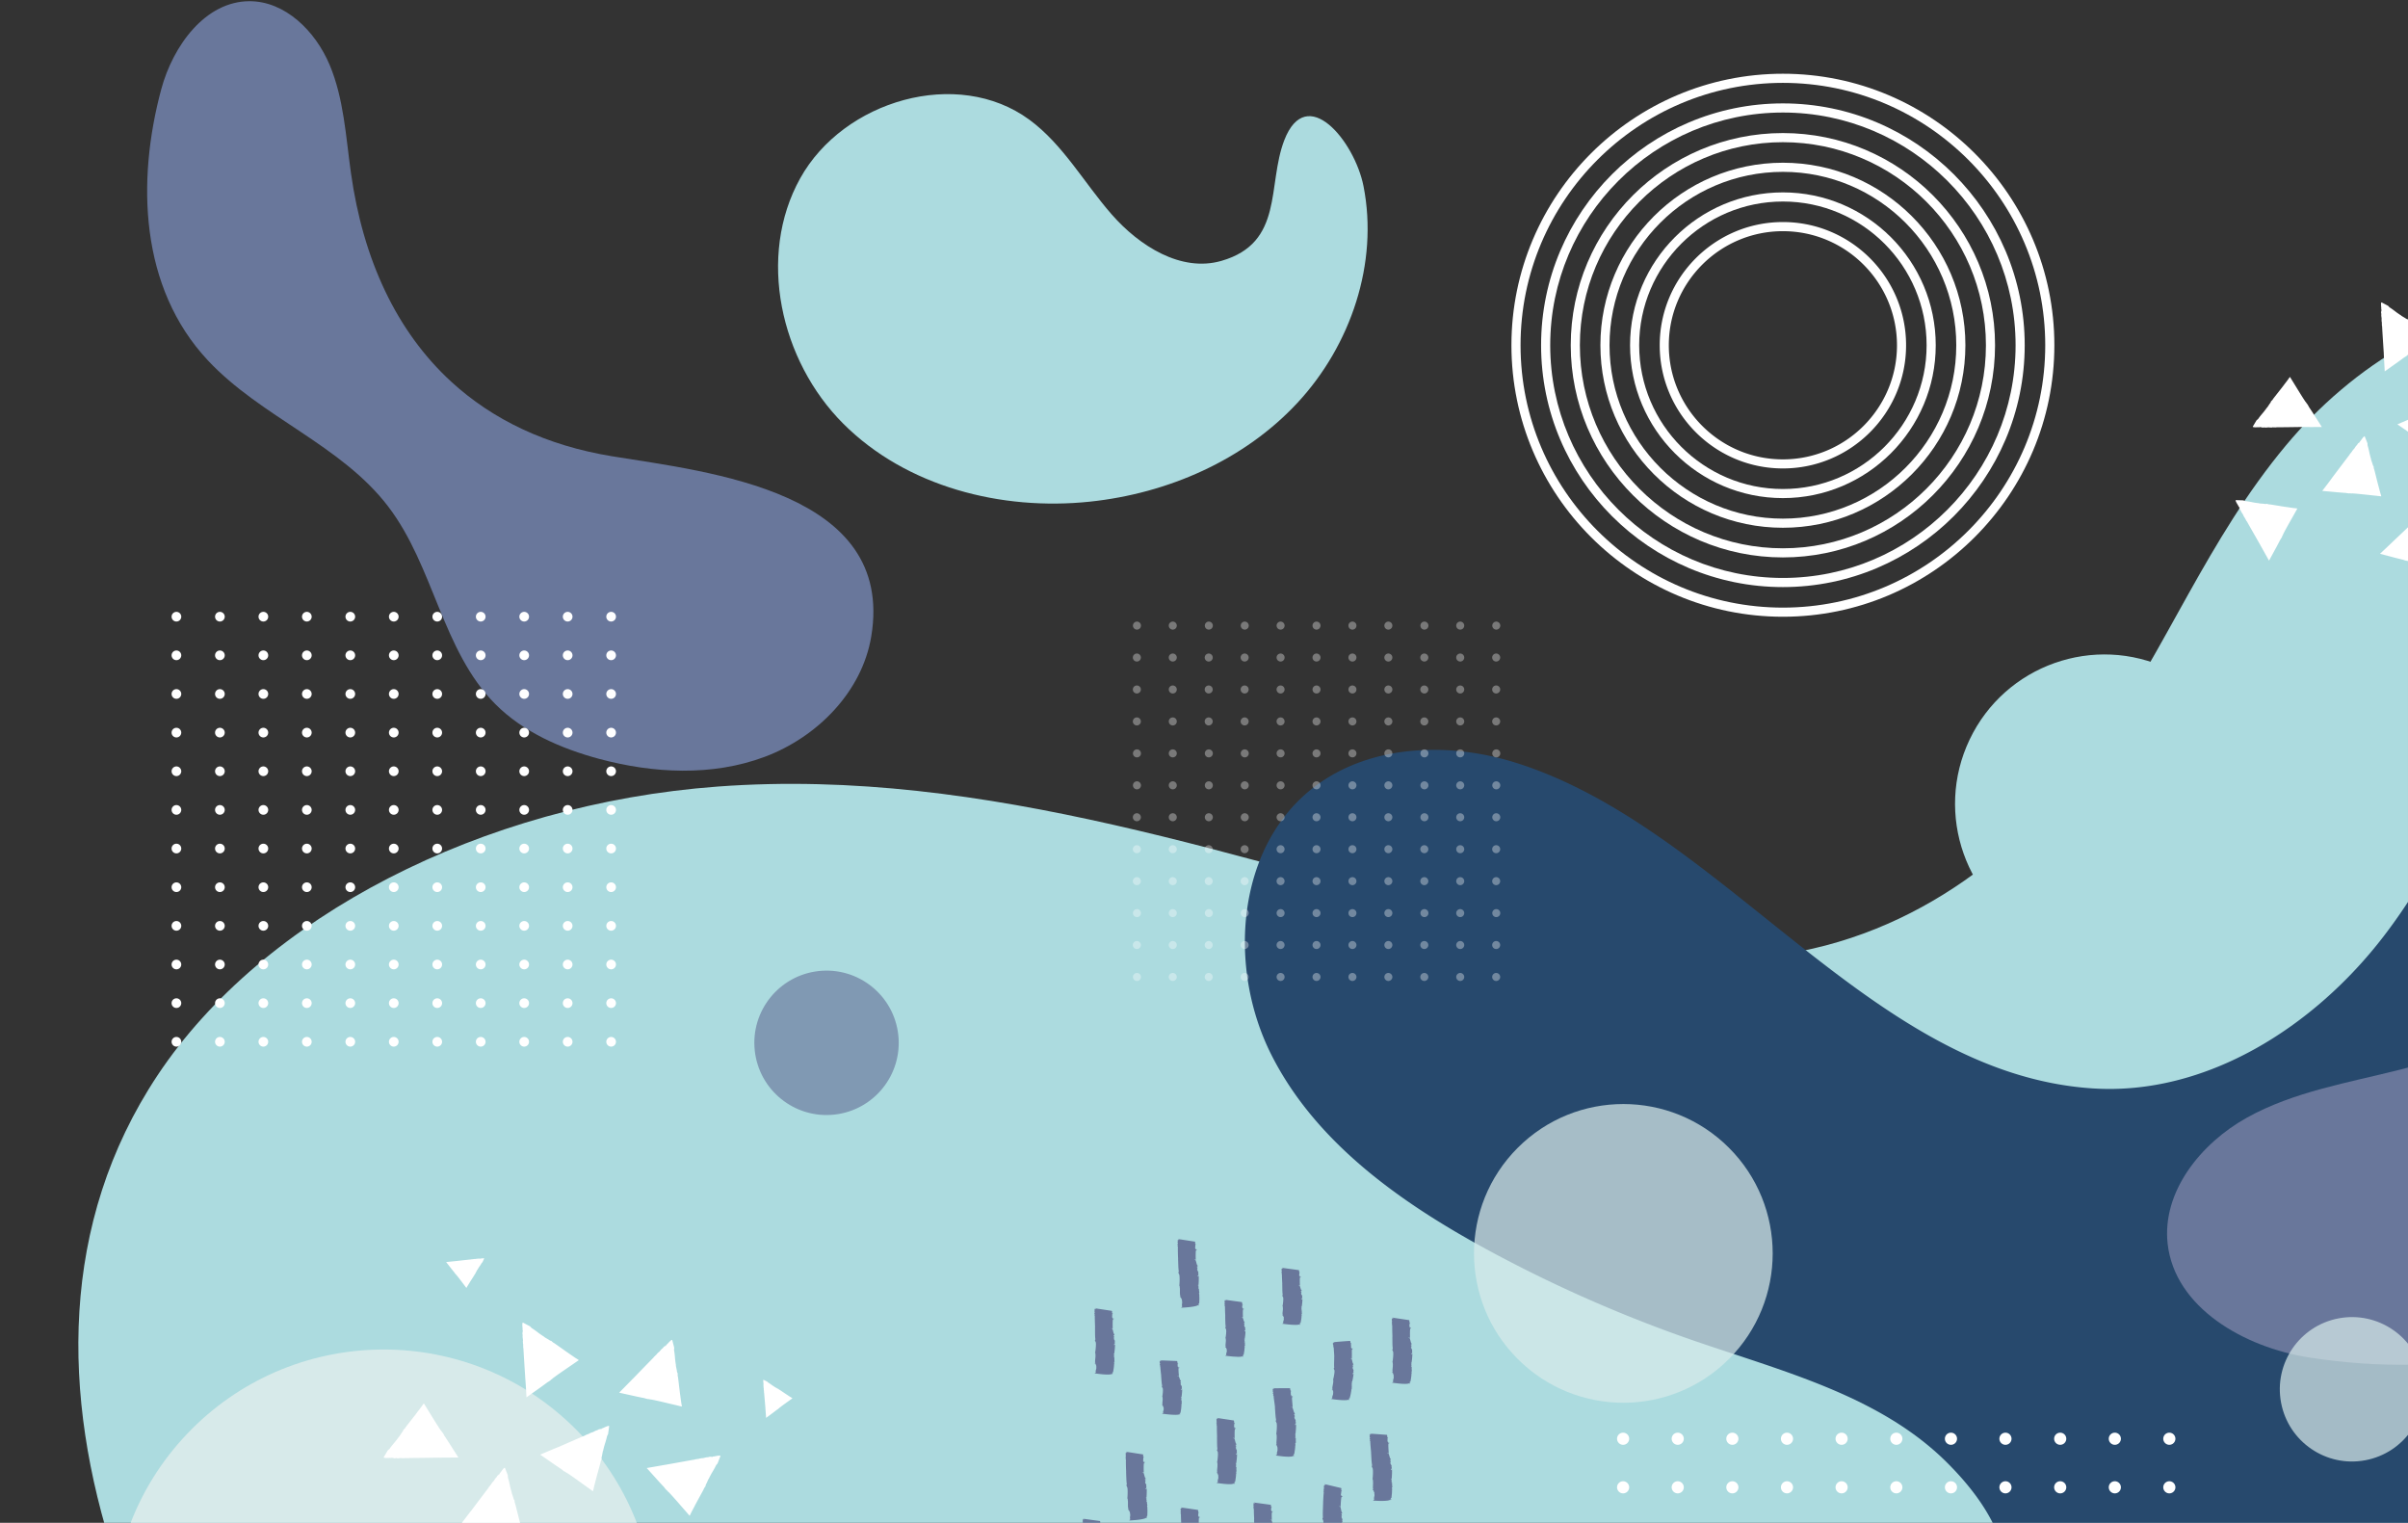 <svg width="922" height="583" fill="none" xmlns="http://www.w3.org/2000/svg"><rect width="100%" height="100%" fill="#333333" stroke="none"/><path d="M274.859 301.124c103.023-7.613 201.225 28.861 299.325 53.549 33.709 8.488 69.475 15.717 104.55 11.238 56.089-7.164 98.13-42.717 124.506-80.297 26.376-37.58 42.041-79.19 72.105-115.193 12.241-14.666 28.067-28.664 46.655-38.96v465H43.981C23.556 534.434 22.733 468.3 60.307 411.694c40.262-60.625 124.211-103.9 214.552-110.57Z" fill="#ACDBDF"/><path d="M220.378 694.002c40.57-40.57 40.57-106.348 0-146.918-40.571-40.571-106.348-40.571-146.919 0-40.57 40.57-40.57 106.348 0 146.918 40.571 40.571 106.348 40.571 146.919 0Z" fill="#D7EAEA"/><path d="M1025.74 124.038c-27.644 33.75-42.953 75.68-57.462 116.821-14.51 41.141-29.118 83.202-55.739 117.773-26.61 34.571-67.915 60.962-111.444 58.049-85.261-5.716-141.196-99.781-220.84-124.705-25.635-8.027-55.618-6.997-76.993 9.264-29.906 22.745-33.399 68.978-16.492 102.53 16.908 33.553 49.267 56.494 82.272 74.442a525.513 525.513 0 0 0 79.107 34.911c34.363 11.881 71.606 21.145 97.35 46.824 32.633 32.556 25.942 58.038 8.027 81.735h363.314V86.905h-50.07c-15.37 10.326-29.28 22.788-41.03 37.133Z" fill="#27496D"/><g opacity=".7" fill="#fff"><g opacity=".7"><path opacity=".7" d="M435.292 241.045a1.533 1.533 0 1 0 0-3.065 1.533 1.533 0 0 0 0 3.065ZM449.046 241.045a1.533 1.533 0 1 0 0-3.066 1.533 1.533 0 0 0 0 3.066ZM462.81 241.045a1.533 1.533 0 1 0 0-3.065 1.533 1.533 0 0 0 0 3.065ZM476.564 241.045a1.533 1.533 0 1 0 0-3.065 1.533 1.533 0 0 0 0 3.065ZM490.329 241.045a1.533 1.533 0 1 0 .001-3.067 1.533 1.533 0 0 0-.001 3.067ZM505.616 239.512c0 .843-.69 1.533-1.533 1.533a1.53 1.53 0 0 1-1.533-1.533c0-.843.69-1.533 1.533-1.533a1.53 1.53 0 0 1 1.533 1.533ZM517.837 241.045a1.533 1.533 0 1 0 0-3.066 1.533 1.533 0 0 0 0 3.066ZM533.124 239.512c0 .843-.69 1.533-1.533 1.533a1.53 1.53 0 0 1-1.533-1.533c0-.843.689-1.533 1.533-1.533.854 0 1.533.679 1.533 1.533ZM545.356 241.045a1.533 1.533 0 1 0 0-3.065 1.533 1.533 0 0 0 0 3.065ZM560.642 239.512c0 .843-.69 1.533-1.533 1.533a1.53 1.53 0 0 1-1.533-1.533c0-.843.69-1.533 1.533-1.533.854 0 1.533.679 1.533 1.533ZM572.874 241.045a1.533 1.533 0 1 0 0-3.065 1.533 1.533 0 0 0 0 3.065Z"/></g><g opacity=".7"><path opacity=".7" d="M435.292 253.266a1.533 1.533 0 1 0 0-3.066 1.533 1.533 0 0 0 0 3.066ZM449.046 253.266a1.534 1.534 0 1 0-.002-3.068 1.534 1.534 0 0 0 .002 3.068ZM462.81 253.266a1.533 1.533 0 1 0 0-3.066 1.533 1.533 0 0 0 0 3.066ZM476.564 253.266a1.533 1.533 0 1 0 0-3.066 1.533 1.533 0 0 0 0 3.066ZM490.329 253.266a1.534 1.534 0 1 0 0-3.068 1.534 1.534 0 0 0 0 3.068ZM505.616 251.733c0 .843-.69 1.533-1.533 1.533a1.53 1.53 0 0 1-1.533-1.533c0-.844.69-1.533 1.533-1.533a1.544 1.544 0 0 1 1.533 1.533ZM517.837 253.266a1.534 1.534 0 1 0-.002-3.068 1.534 1.534 0 0 0 .002 3.068ZM533.124 251.733c0 .843-.69 1.533-1.533 1.533a1.53 1.53 0 0 1-1.533-1.533c0-.844.689-1.533 1.533-1.533a1.537 1.537 0 0 1 1.533 1.533ZM545.356 253.266a1.533 1.533 0 1 0 0-3.066 1.533 1.533 0 0 0 0 3.066ZM560.642 251.733c0 .843-.69 1.533-1.533 1.533a1.53 1.53 0 0 1-1.533-1.533c0-.844.69-1.533 1.533-1.533a1.537 1.537 0 0 1 1.533 1.533ZM572.874 253.266a1.533 1.533 0 1 0 0-3.066 1.533 1.533 0 0 0 0 3.066Z"/></g><g opacity=".7"><path opacity=".7" d="M436.825 263.965c0 .843-.69 1.533-1.533 1.533s-1.533-.69-1.533-1.533a1.53 1.53 0 0 1 1.533-1.533c.843.01 1.533.689 1.533 1.533ZM450.579 263.965a1.53 1.53 0 0 1-1.533 1.533c-.843 0-1.533-.69-1.533-1.533 0-.844.69-1.533 1.533-1.533.854.01 1.533.689 1.533 1.533ZM464.333 263.965c0 .843-.69 1.533-1.533 1.533-.844 0-1.533-.69-1.533-1.533a1.53 1.53 0 0 1 1.533-1.533c.854.01 1.533.689 1.533 1.533ZM478.097 263.965a1.53 1.53 0 0 1-1.533 1.533c-.843 0-1.533-.69-1.533-1.533 0-.844.69-1.533 1.533-1.533.844.01 1.533.689 1.533 1.533ZM491.851 263.965c0 .843-.69 1.533-1.533 1.533s-1.533-.69-1.533-1.533a1.53 1.53 0 0 1 1.533-1.533c.854.01 1.533.689 1.533 1.533ZM505.616 263.965c0 .843-.69 1.533-1.533 1.533s-1.533-.69-1.533-1.533c0-.844.69-1.533 1.533-1.533.843.01 1.533.689 1.533 1.533ZM519.37 263.965c0 .843-.69 1.533-1.533 1.533s-1.533-.69-1.533-1.533a1.53 1.53 0 0 1 1.533-1.533c.843.01 1.533.689 1.533 1.533ZM533.124 263.965c0 .843-.69 1.533-1.533 1.533-.844 0-1.533-.69-1.533-1.533 0-.844.689-1.533 1.533-1.533.854.01 1.533.689 1.533 1.533ZM546.889 263.965c0 .843-.69 1.533-1.533 1.533s-1.533-.69-1.533-1.533a1.53 1.53 0 0 1 1.533-1.533c.843.01 1.533.689 1.533 1.533ZM560.642 263.965c0 .843-.69 1.533-1.533 1.533s-1.533-.69-1.533-1.533c0-.844.69-1.533 1.533-1.533.854.01 1.533.689 1.533 1.533ZM574.407 263.965a1.53 1.53 0 0 1-1.533 1.533 1.53 1.53 0 0 1-1.533-1.533 1.53 1.53 0 0 1 1.533-1.533 1.53 1.53 0 0 1 1.533 1.533Z"/></g><g opacity=".7"><path opacity=".7" d="M436.825 276.197c0 .843-.69 1.533-1.533 1.533a1.53 1.53 0 0 1-1.533-1.533 1.53 1.53 0 0 1 1.533-1.534c.843 0 1.533.69 1.533 1.534ZM450.579 276.196a1.53 1.53 0 0 1-1.533 1.533 1.53 1.53 0 0 1-1.533-1.533c0-.843.69-1.533 1.533-1.533.854 0 1.533.69 1.533 1.533ZM464.333 276.196c0 .843-.69 1.533-1.533 1.533a1.53 1.53 0 0 1-1.533-1.533 1.53 1.53 0 0 1 1.533-1.533c.854 0 1.533.69 1.533 1.533ZM478.097 276.196a1.53 1.53 0 0 1-1.533 1.533 1.53 1.53 0 0 1-1.533-1.533c0-.843.69-1.533 1.533-1.533.844 0 1.533.69 1.533 1.533ZM491.851 276.196c0 .843-.69 1.533-1.533 1.533a1.53 1.53 0 0 1-1.533-1.533 1.53 1.53 0 0 1 1.533-1.533c.854 0 1.533.69 1.533 1.533ZM505.616 276.196c0 .843-.69 1.533-1.533 1.533a1.53 1.53 0 0 1-1.533-1.533c0-.843.69-1.533 1.533-1.533s1.533.69 1.533 1.533ZM519.37 276.196c0 .843-.69 1.533-1.533 1.533a1.53 1.53 0 0 1-1.533-1.533 1.53 1.53 0 0 1 1.533-1.533c.843 0 1.533.69 1.533 1.533ZM533.124 276.196c0 .843-.69 1.533-1.533 1.533a1.53 1.53 0 0 1-1.533-1.533c0-.843.689-1.533 1.533-1.533.854 0 1.533.69 1.533 1.533ZM546.889 276.196c0 .843-.69 1.533-1.533 1.533a1.53 1.53 0 0 1-1.533-1.533 1.53 1.53 0 0 1 1.533-1.533c.843 0 1.533.69 1.533 1.533ZM560.642 276.196c0 .843-.69 1.533-1.533 1.533a1.53 1.53 0 0 1-1.533-1.533c0-.843.69-1.533 1.533-1.533.854 0 1.533.69 1.533 1.533ZM574.407 276.196a1.53 1.53 0 0 1-1.533 1.533 1.524 1.524 0 0 1-1.533-1.533 1.53 1.53 0 0 1 1.533-1.533c.855 0 1.533.69 1.533 1.533Z"/></g><g opacity=".7"><path opacity=".7" d="M435.292 289.961a1.533 1.533 0 1 0 0-3.065 1.533 1.533 0 0 0 0 3.065ZM449.046 289.961a1.533 1.533 0 1 0 0-3.066 1.533 1.533 0 0 0 0 3.066ZM462.81 289.961a1.533 1.533 0 1 0 0-3.065 1.533 1.533 0 0 0 0 3.065ZM476.564 289.961a1.533 1.533 0 1 0 0-3.065 1.533 1.533 0 0 0 0 3.065ZM490.329 289.961a1.533 1.533 0 1 0 .001-3.067 1.533 1.533 0 0 0-.001 3.067ZM505.616 288.428c0 .843-.69 1.533-1.533 1.533a1.53 1.53 0 0 1-1.533-1.533c0-.854.69-1.533 1.533-1.533s1.533.69 1.533 1.533ZM517.837 289.961a1.533 1.533 0 1 0 0-3.066 1.533 1.533 0 0 0 0 3.066ZM533.124 288.428c0 .843-.69 1.533-1.533 1.533a1.53 1.53 0 0 1-1.533-1.533 1.53 1.53 0 0 1 1.533-1.533c.854 0 1.533.69 1.533 1.533ZM545.356 289.961a1.533 1.533 0 1 0 0-3.065 1.533 1.533 0 0 0 0 3.065ZM560.642 288.428c0 .843-.69 1.533-1.533 1.533a1.53 1.53 0 0 1-1.533-1.533c0-.854.69-1.533 1.533-1.533.854 0 1.533.69 1.533 1.533ZM572.874 289.961a1.533 1.533 0 1 0 0-3.065 1.533 1.533 0 0 0 0 3.065Z"/></g><g opacity=".7"><path opacity=".7" d="M435.292 302.193a1.533 1.533 0 1 0 0-3.065 1.533 1.533 0 0 0 0 3.065ZM449.046 302.193a1.533 1.533 0 1 0 0-3.066 1.533 1.533 0 0 0 0 3.066ZM462.81 302.193a1.533 1.533 0 1 0 0-3.065 1.533 1.533 0 0 0 0 3.065ZM476.564 302.193a1.533 1.533 0 1 0 0-3.065 1.533 1.533 0 0 0 0 3.065ZM490.329 302.193a1.533 1.533 0 1 0 .001-3.067 1.533 1.533 0 0 0-.001 3.067ZM505.616 300.66c0 .843-.69 1.533-1.533 1.533s-1.533-.69-1.533-1.533.69-1.533 1.533-1.533a1.53 1.53 0 0 1 1.533 1.533ZM517.837 302.193a1.533 1.533 0 1 0 0-3.066 1.533 1.533 0 0 0 0 3.066ZM533.124 300.66c0 .843-.69 1.533-1.533 1.533-.844 0-1.533-.69-1.533-1.533s.689-1.533 1.533-1.533c.854 0 1.533.679 1.533 1.533ZM545.356 302.193a1.533 1.533 0 1 0 0-3.065 1.533 1.533 0 0 0 0 3.065ZM560.642 300.66c0 .843-.69 1.533-1.533 1.533s-1.533-.69-1.533-1.533.69-1.533 1.533-1.533c.854 0 1.533.679 1.533 1.533ZM572.874 302.193a1.533 1.533 0 1 0 0-3.065 1.533 1.533 0 0 0 0 3.065Z"/></g><g opacity=".7"><path opacity=".7" d="M435.292 314.414a1.533 1.533 0 1 0 0-3.066 1.533 1.533 0 0 0 0 3.066ZM449.046 314.414a1.533 1.533 0 1 0 0-3.066 1.533 1.533 0 0 0 0 3.066ZM462.81 314.414a1.533 1.533 0 1 0 0-3.065 1.533 1.533 0 0 0 0 3.065ZM476.564 314.414a1.533 1.533 0 1 0 0-3.065 1.533 1.533 0 0 0 0 3.065ZM490.329 314.414a1.533 1.533 0 1 0 .001-3.067 1.533 1.533 0 0 0-.001 3.067ZM505.616 312.881c0 .843-.69 1.533-1.533 1.533a1.53 1.53 0 0 1-1.533-1.533c0-.854.69-1.533 1.533-1.533.843.011 1.533.69 1.533 1.533ZM517.837 314.414a1.533 1.533 0 1 0 0-3.066 1.533 1.533 0 0 0 0 3.066ZM533.124 312.881c0 .843-.69 1.533-1.533 1.533a1.53 1.53 0 0 1-1.533-1.533 1.53 1.53 0 0 1 1.533-1.533c.854.011 1.533.69 1.533 1.533ZM545.356 314.414a1.533 1.533 0 1 0 0-3.065 1.533 1.533 0 0 0 0 3.065ZM560.642 312.881c0 .843-.69 1.533-1.533 1.533a1.53 1.53 0 0 1-1.533-1.533c0-.854.69-1.533 1.533-1.533.854.011 1.533.69 1.533 1.533ZM572.874 314.414a1.533 1.533 0 1 0 0-3.065 1.533 1.533 0 0 0 0 3.065Z"/></g><g opacity=".7"><path opacity=".7" d="M436.825 325.113c0 .843-.69 1.533-1.533 1.533a1.53 1.53 0 0 1-1.533-1.533 1.53 1.53 0 0 1 1.533-1.534c.843.011 1.533.69 1.533 1.534ZM450.579 325.113a1.53 1.53 0 0 1-1.533 1.533 1.53 1.53 0 0 1-1.533-1.533c0-.844.69-1.534 1.533-1.534.854.011 1.533.69 1.533 1.534ZM464.333 325.113c0 .843-.69 1.533-1.533 1.533a1.53 1.53 0 0 1-1.533-1.533 1.53 1.53 0 0 1 1.533-1.534c.854.011 1.533.69 1.533 1.534ZM478.097 325.113a1.53 1.53 0 0 1-1.533 1.533 1.53 1.53 0 0 1-1.533-1.533c0-.844.69-1.534 1.533-1.534.844.011 1.533.69 1.533 1.534ZM491.851 325.113c0 .843-.69 1.533-1.533 1.533a1.53 1.53 0 0 1-1.533-1.533 1.53 1.53 0 0 1 1.533-1.534c.854.011 1.533.69 1.533 1.534ZM505.616 325.113c0 .843-.69 1.533-1.533 1.533a1.53 1.53 0 0 1-1.533-1.533c0-.844.69-1.534 1.533-1.534.843.011 1.533.69 1.533 1.534ZM519.37 325.113c0 .843-.69 1.533-1.533 1.533a1.53 1.53 0 0 1-1.533-1.533 1.53 1.53 0 0 1 1.533-1.534c.843.011 1.533.69 1.533 1.534ZM533.124 325.113c0 .843-.69 1.533-1.533 1.533a1.53 1.53 0 0 1-1.533-1.533c0-.844.689-1.534 1.533-1.534.854.011 1.533.69 1.533 1.534ZM546.889 325.113c0 .843-.69 1.533-1.533 1.533a1.53 1.53 0 0 1-1.533-1.533 1.53 1.53 0 0 1 1.533-1.534c.843.011 1.533.69 1.533 1.534ZM560.642 325.113c0 .843-.69 1.533-1.533 1.533a1.53 1.53 0 0 1-1.533-1.533c0-.844.69-1.534 1.533-1.534.854.011 1.533.69 1.533 1.534ZM574.407 325.113a1.53 1.53 0 0 1-1.533 1.533 1.524 1.524 0 0 1-1.533-1.533 1.53 1.53 0 0 1 1.533-1.534c.855 0 1.533.69 1.533 1.534Z"/></g><g opacity=".7"><path opacity=".7" d="M436.825 337.344c0 .844-.69 1.533-1.533 1.533a1.53 1.53 0 0 1-1.533-1.533 1.53 1.53 0 0 1 1.533-1.533c.843 0 1.533.69 1.533 1.533ZM450.579 337.345a1.53 1.53 0 0 1-1.533 1.533 1.53 1.53 0 0 1-1.533-1.533c0-.844.69-1.534 1.533-1.534.854 0 1.533.69 1.533 1.534ZM464.333 337.345c0 .843-.69 1.533-1.533 1.533a1.53 1.53 0 0 1-1.533-1.533 1.53 1.53 0 0 1 1.533-1.534c.854 0 1.533.69 1.533 1.534ZM478.097 337.345a1.53 1.53 0 0 1-1.533 1.533 1.53 1.53 0 0 1-1.533-1.533c0-.844.69-1.534 1.533-1.534.844 0 1.533.69 1.533 1.534ZM491.851 337.345c0 .843-.69 1.533-1.533 1.533a1.53 1.53 0 0 1-1.533-1.533 1.53 1.53 0 0 1 1.533-1.534c.854 0 1.533.69 1.533 1.534ZM505.616 337.345c0 .843-.69 1.533-1.533 1.533a1.53 1.53 0 0 1-1.533-1.533c0-.844.69-1.534 1.533-1.534s1.533.69 1.533 1.534ZM519.37 337.345c0 .843-.69 1.533-1.533 1.533a1.53 1.53 0 0 1-1.533-1.533 1.53 1.53 0 0 1 1.533-1.534c.843 0 1.533.69 1.533 1.534ZM533.124 337.345c0 .843-.69 1.533-1.533 1.533a1.53 1.53 0 0 1-1.533-1.533c0-.844.689-1.534 1.533-1.534.854 0 1.533.69 1.533 1.534ZM546.889 337.345c0 .843-.69 1.533-1.533 1.533a1.53 1.53 0 0 1-1.533-1.533 1.53 1.53 0 0 1 1.533-1.534c.843 0 1.533.69 1.533 1.534ZM560.642 337.345c0 .843-.69 1.533-1.533 1.533a1.53 1.53 0 0 1-1.533-1.533c0-.844.69-1.534 1.533-1.534.854 0 1.533.69 1.533 1.534ZM574.407 337.345a1.53 1.53 0 0 1-1.533 1.533 1.524 1.524 0 0 1-1.533-1.533 1.53 1.53 0 0 1 1.533-1.534c.855 0 1.533.69 1.533 1.534Z"/></g><g opacity=".7"><path opacity=".7" d="M435.292 351.109a1.533 1.533 0 1 0 0-3.065 1.533 1.533 0 0 0 0 3.065ZM449.046 351.109a1.533 1.533 0 1 0 0-3.066 1.533 1.533 0 0 0 0 3.066ZM462.81 351.109a1.533 1.533 0 1 0 0-3.065 1.533 1.533 0 0 0 0 3.065ZM476.564 351.109a1.533 1.533 0 1 0 0-3.065 1.533 1.533 0 0 0 0 3.065ZM490.329 351.109a1.533 1.533 0 1 0 .001-3.067 1.533 1.533 0 0 0-.001 3.067ZM505.616 349.576c0 .843-.69 1.533-1.533 1.533a1.53 1.53 0 0 1-1.533-1.533c0-.854.69-1.533 1.533-1.533s1.533.69 1.533 1.533ZM517.837 351.109a1.533 1.533 0 1 0 0-3.066 1.533 1.533 0 0 0 0 3.066ZM533.124 349.576c0 .843-.69 1.533-1.533 1.533a1.53 1.53 0 0 1-1.533-1.533 1.53 1.53 0 0 1 1.533-1.533c.854 0 1.533.69 1.533 1.533ZM545.356 351.109a1.533 1.533 0 1 0 0-3.065 1.533 1.533 0 0 0 0 3.065ZM560.642 349.576c0 .843-.69 1.533-1.533 1.533a1.53 1.53 0 0 1-1.533-1.533c0-.854.69-1.533 1.533-1.533.854 0 1.533.69 1.533 1.533ZM572.874 351.109a1.533 1.533 0 1 0 0-3.065 1.533 1.533 0 0 0 0 3.065Z"/></g><g opacity=".7"><path opacity=".7" d="M436.825 361.797c0 .843-.69 1.533-1.533 1.533s-1.533-.69-1.533-1.533a1.53 1.53 0 0 1 1.533-1.533c.843.011 1.533.69 1.533 1.533ZM450.579 361.797a1.53 1.53 0 0 1-1.533 1.533c-.843 0-1.533-.69-1.533-1.533 0-.844.69-1.533 1.533-1.533a1.537 1.537 0 0 1 1.533 1.533ZM464.333 361.797c0 .843-.69 1.533-1.533 1.533-.844 0-1.533-.69-1.533-1.533a1.53 1.53 0 0 1 1.533-1.533 1.537 1.537 0 0 1 1.533 1.533ZM478.097 361.797a1.53 1.53 0 0 1-1.533 1.533c-.843 0-1.533-.69-1.533-1.533 0-.844.69-1.533 1.533-1.533a1.544 1.544 0 0 1 1.533 1.533ZM491.851 361.797c0 .843-.69 1.533-1.533 1.533s-1.533-.69-1.533-1.533a1.53 1.53 0 0 1 1.533-1.533 1.537 1.537 0 0 1 1.533 1.533ZM505.616 361.797c0 .843-.69 1.533-1.533 1.533s-1.533-.69-1.533-1.533c0-.844.69-1.533 1.533-1.533a1.544 1.544 0 0 1 1.533 1.533ZM519.37 361.797c0 .843-.69 1.533-1.533 1.533s-1.533-.69-1.533-1.533a1.53 1.53 0 0 1 1.533-1.533 1.544 1.544 0 0 1 1.533 1.533ZM533.124 361.797c0 .843-.69 1.533-1.533 1.533-.844 0-1.533-.69-1.533-1.533 0-.844.689-1.533 1.533-1.533a1.537 1.537 0 0 1 1.533 1.533ZM546.889 361.797c0 .843-.69 1.533-1.533 1.533s-1.533-.69-1.533-1.533a1.53 1.53 0 0 1 1.533-1.533 1.544 1.544 0 0 1 1.533 1.533ZM560.642 361.797c0 .843-.69 1.533-1.533 1.533s-1.533-.69-1.533-1.533c0-.844.69-1.533 1.533-1.533a1.537 1.537 0 0 1 1.533 1.533ZM574.407 361.797a1.53 1.53 0 0 1-1.533 1.533 1.53 1.53 0 0 1-1.533-1.533 1.53 1.53 0 0 1 1.533-1.533 1.53 1.53 0 0 1 1.533 1.533Z"/></g><g opacity=".7"><path opacity=".7" d="M435.292 375.562a1.533 1.533 0 1 0 0-3.065 1.533 1.533 0 0 0 0 3.065ZM449.046 375.562a1.534 1.534 0 1 0-.002-3.068 1.534 1.534 0 0 0 .002 3.068ZM462.81 375.562a1.533 1.533 0 1 0 0-3.066 1.533 1.533 0 0 0 0 3.066ZM476.564 375.562a1.533 1.533 0 1 0 0-3.066 1.533 1.533 0 0 0 0 3.066ZM490.329 375.562a1.534 1.534 0 1 0 0-3.068 1.534 1.534 0 0 0 0 3.068ZM505.616 374.029c0 .843-.69 1.533-1.533 1.533s-1.533-.69-1.533-1.533c0-.844.69-1.534 1.533-1.534.843.011 1.533.69 1.533 1.534ZM517.837 375.562a1.534 1.534 0 1 0-.002-3.068 1.534 1.534 0 0 0 .002 3.068ZM533.124 374.029c0 .843-.69 1.533-1.533 1.533-.844 0-1.533-.69-1.533-1.533 0-.844.689-1.534 1.533-1.534.854.011 1.533.69 1.533 1.534ZM545.356 375.562a1.533 1.533 0 1 0 0-3.066 1.533 1.533 0 0 0 0 3.066ZM560.642 374.029c0 .843-.69 1.533-1.533 1.533s-1.533-.69-1.533-1.533c0-.844.69-1.534 1.533-1.534.854.011 1.533.69 1.533 1.534ZM572.874 375.562a1.533 1.533 0 1 0 0-3.066 1.533 1.533 0 0 0 0 3.066Z"/></g></g><path d="M1028.62 341.319c-24.63 33.454-62.433 56.242-109.619 68.179-19.909 5.037-40.671 8.41-58.575 18.331-17.904 9.921-32.698 28.548-30.453 48.401 2.759 24.376 29.216 39.587 54.095 43.463 52.333 8.147 111.258-.066 147.502-42.269 28.22-32.863 38.71-78.965 70.11-108.805 30.4-28.887 76.5-38.568 102.88-71.168 13.89-17.181 20.75-39.082 24.14-60.918 4.81-30.924 2.97-63.743-11.12-91.689-14.09-27.934-41.91-50.033-73.15-51.796-81.91-4.61-81.31 99.42-84.21 154.469-1.95 37.276-13.03 68.572-31.6 93.802Z" fill="#69779B"/><path d="M621.474 553.136a2.32 2.32 0 1 0 0-4.642 2.32 2.32 0 0 0 0 4.642ZM642.389 553.136a2.321 2.321 0 1 0 .002-4.642 2.321 2.321 0 0 0-.002 4.642ZM663.305 553.136a2.321 2.321 0 1 0 .002-4.642 2.321 2.321 0 0 0-.002 4.642ZM684.221 553.136a2.32 2.32 0 1 0 0-4.642 2.32 2.32 0 0 0 0 4.642ZM707.457 550.815a2.322 2.322 0 1 1-4.644-.002 2.322 2.322 0 0 1 4.644.002ZM726.041 553.136a2.322 2.322 0 1 0 0-4.643 2.322 2.322 0 0 0 0 4.643ZM746.956 553.136a2.322 2.322 0 1 0 0-4.643 2.322 2.322 0 0 0 0 4.643ZM767.872 553.136a2.32 2.32 0 1 0 0-4.642 2.32 2.32 0 0 0 0 4.642ZM788.787 553.136a2.322 2.322 0 1 0 0-4.643 2.322 2.322 0 0 0 0 4.643ZM809.703 553.136a2.322 2.322 0 1 0 0-4.643 2.322 2.322 0 0 0 0 4.643ZM830.619 553.136a2.32 2.32 0 1 0 0-4.642 2.32 2.32 0 0 0 0 4.642ZM621.474 571.73a2.32 2.32 0 1 0 0-4.642 2.32 2.32 0 0 0 0 4.642ZM642.389 571.73a2.321 2.321 0 1 0 .002-4.642 2.321 2.321 0 0 0-.002 4.642ZM663.305 571.73a2.321 2.321 0 1 0 .002-4.642 2.321 2.321 0 0 0-.002 4.642ZM684.221 571.73a2.32 2.32 0 1 0 0-4.642 2.32 2.32 0 0 0 0 4.642ZM707.457 569.409a2.322 2.322 0 1 1-4.644-.002 2.322 2.322 0 0 1 4.644.002ZM726.041 571.73a2.322 2.322 0 1 0 0-4.643 2.322 2.322 0 0 0 0 4.643ZM746.956 571.73a2.322 2.322 0 1 0 0-4.643 2.322 2.322 0 0 0 0 4.643ZM767.872 571.73a2.32 2.32 0 1 0 0-4.642 2.32 2.32 0 0 0 0 4.642ZM788.787 571.73a2.322 2.322 0 1 0 0-4.643 2.322 2.322 0 0 0 0 4.643ZM809.703 571.73a2.322 2.322 0 1 0 0-4.643 2.322 2.322 0 0 0 0 4.643ZM830.619 571.73a2.32 2.32 0 1 0 0-4.642 2.32 2.32 0 0 0 0 4.642Z" fill="#fff"/><path d="M172.753 146.115c-21.003-19.306-33.75-46.803-38.382-79.907-1.96-13.972-2.705-28.394-8.147-41.349C120.781 11.894 109.174.407 95.453.461 78.61.538 66.247 17.456 61.747 34.156 52.286 69.275 53.5 110.12 79.618 138c20.335 21.715 51.03 32.304 69.054 55.958 17.456 22.897 20.631 55.103 40.923 75.537 10.687 10.764 25.131 17.072 39.783 21.025 20.751 5.584 43.299 6.767 63.415-.767 20.127-7.534 37.275-24.879 40.801-46.08 9.243-55.574-61.815-62.911-99.179-68.988-25.274-4.118-45.817-14.017-61.662-28.57Z" fill="#69779B"/><path d="M467.673 99.87c-15.44 4.457-31.428-5.694-42.017-17.783-10.589-12.09-18.583-26.752-31.538-36.269-27.519-20.192-71.135-7.391-87.725 22.438-16.59 29.84-7.654 69.843 16.503 93.967 24.146 24.124 60.502 33.41 94.448 29.829 29.83-3.142 59.079-15.9 79.48-37.878 20.4-21.977 31.066-53.482 25.252-82.906-3.406-17.237-21.781-39.696-30.334-17.587-6.625 17.181-.043 39.258-24.069 46.19Z" fill="#ACDBDF"/><path opacity=".71" d="M905.669 559.049c15.002-2.821 24.877-17.269 22.056-32.271-2.821-15.002-17.269-24.877-32.271-22.056-15.002 2.821-24.877 17.269-22.056 32.271 2.821 15.002 17.269 24.877 32.271 22.056Z" fill="#D7EAEA"/><path opacity=".65" d="M343.954 396.269c1.642 15.178-9.33 28.811-24.508 30.454-15.177 1.642-28.811-9.33-30.453-24.508-1.643-15.177 9.33-28.811 24.507-30.453 15.178-1.643 28.811 9.33 30.454 24.507Z" fill="#69779B"/><path d="M857.382 332.346c13.587-28.509 1.49-62.634-27.019-76.221-28.509-13.586-62.634-1.489-76.221 27.02-13.586 28.509-1.489 62.634 27.02 76.22 28.509 13.587 62.634 1.49 76.22-27.019Z" fill="#ACDBDF"/><path opacity=".72" d="M661.997 520.292c22.332-22.332 22.332-58.538 0-80.869-22.331-22.332-58.537-22.332-80.869-.001-22.331 22.332-22.331 58.538 0 80.87 22.332 22.331 58.538 22.331 80.869 0Z" fill="#D7EAEA"/><path d="M682.655 236.117c-57.316 0-103.943-46.627-103.943-103.942 0-57.316 46.627-103.943 103.943-103.943 57.315 0 103.942 46.627 103.942 103.943-.011 57.315-46.638 103.942-103.942 103.942Zm0-204.392c-55.388 0-100.45 45.062-100.45 100.45 0 55.388 45.062 100.449 100.45 100.449 55.388 0 100.449-45.061 100.449-100.449s-45.061-100.45-100.449-100.45Z" fill="#fff"/><path d="M682.654 224.762c-51.051 0-92.587-41.536-92.587-92.587 0-51.052 41.536-92.587 92.587-92.587 51.052 0 92.587 41.535 92.587 92.587-.011 51.051-41.546 92.587-92.587 92.587Zm0-181.681c-49.124 0-89.093 39.97-89.093 89.094 0 49.124 39.969 89.093 89.093 89.093 49.125 0 89.094-39.969 89.094-89.093 0-49.125-39.969-89.094-89.094-89.094Z" fill="#fff"/><path d="M682.655 213.406c-44.788 0-81.232-36.444-81.232-81.231 0-44.788 36.444-81.232 81.232-81.232 44.787 0 81.231 36.444 81.231 81.232-.011 44.787-36.444 81.231-81.231 81.231Zm0-158.97c-42.872 0-77.738 34.878-77.738 77.739 0 42.871 34.877 77.738 77.738 77.738 42.86 0 77.738-34.878 77.738-77.738s-34.878-77.738-77.738-77.738Z" fill="#fff"/><path d="M682.654 202.05c-38.524 0-69.875-31.34-69.875-69.875 0-38.525 31.34-69.876 69.875-69.876 38.524 0 69.876 31.34 69.876 69.876-.011 38.535-31.352 69.875-69.876 69.875Zm0-136.258c-36.607 0-66.382 29.786-66.382 66.383 0 36.607 29.786 66.382 66.382 66.382 36.597 0 66.383-29.786 66.383-66.382 0-36.597-29.786-66.383-66.383-66.383Z" fill="#fff"/><path d="M682.655 190.695c-32.272 0-58.52-26.249-58.52-58.52 0-32.272 26.248-58.52 58.52-58.52 32.271 0 58.519 26.248 58.519 58.52-.011 32.271-26.259 58.52-58.519 58.52Zm0-113.547c-30.344 0-55.027 24.683-55.027 55.027s24.683 55.037 55.027 55.037 55.026-24.682 55.026-55.037c0-30.344-24.682-55.027-55.026-55.027Z" fill="#fff"/><path d="M682.655 179.339c-26.008 0-47.164-21.157-47.164-47.164 0-26.008 21.156-47.165 47.164-47.165 26.007 0 47.164 21.157 47.164 47.165 0 26.007-21.168 47.164-47.164 47.164Zm0-90.835c-24.081 0-43.682 19.59-43.682 43.682 0 24.08 19.59 43.681 43.682 43.681 24.091 0 43.682-19.59 43.682-43.681-.011-24.092-19.602-43.682-43.682-43.682ZM67.55 237.946a1.85 1.85 0 1 0 .002-3.7 1.85 1.85 0 0 0-.001 3.7ZM84.196 237.946a1.85 1.85 0 1 0 .001-3.7 1.85 1.85 0 0 0 0 3.7ZM100.841 237.946a1.85 1.85 0 1 0 .001-3.701 1.85 1.85 0 0 0-.001 3.701ZM119.337 236.096c0 1.018-.833 1.85-1.851 1.85a1.855 1.855 0 0 1-1.851-1.85c0-1.019.832-1.851 1.851-1.851 1.018 0 1.851.832 1.851 1.851ZM135.981 236.096c0 1.018-.832 1.85-1.851 1.85a1.855 1.855 0 0 1-1.85-1.85c0-1.019.832-1.851 1.85-1.851 1.019 0 1.851.832 1.851 1.851ZM150.775 237.946a1.85 1.85 0 1 0 .002-3.7 1.85 1.85 0 0 0-.002 3.7ZM167.42 237.946a1.85 1.85 0 1 0 .002-3.7 1.85 1.85 0 0 0-.002 3.7ZM184.065 237.946a1.85 1.85 0 1 0 .001-3.701 1.85 1.85 0 0 0-.001 3.701ZM200.71 237.946a1.85 1.85 0 1 0 .001-3.701 1.85 1.85 0 0 0-.001 3.701ZM217.355 237.946a1.85 1.85 0 1 0 0-3.7 1.85 1.85 0 0 0 0 3.7ZM234 237.946a1.85 1.85 0 1 0 0-3.7 1.85 1.85 0 0 0 0 3.7ZM67.55 252.74a1.85 1.85 0 1 0 .002-3.7 1.85 1.85 0 0 0-.001 3.7ZM84.196 252.741a1.851 1.851 0 1 0 0-3.702 1.851 1.851 0 0 0 0 3.702ZM100.841 252.741a1.851 1.851 0 1 0 0-3.703 1.851 1.851 0 0 0 0 3.703ZM119.337 250.89a1.857 1.857 0 0 1-1.851 1.851 1.856 1.856 0 0 1-1.851-1.851c0-1.018.832-1.851 1.851-1.851 1.018 0 1.851.833 1.851 1.851ZM135.981 250.89a1.856 1.856 0 0 1-1.851 1.851 1.856 1.856 0 0 1-1.85-1.851c0-1.018.832-1.851 1.85-1.851 1.019 0 1.851.833 1.851 1.851ZM150.775 252.741a1.85 1.85 0 1 0 0-3.701 1.85 1.85 0 0 0 0 3.701ZM167.42 252.741a1.85 1.85 0 1 0 0-3.701 1.85 1.85 0 0 0 0 3.701ZM184.065 252.741a1.851 1.851 0 1 0 0-3.703 1.851 1.851 0 0 0 0 3.703ZM200.71 252.741a1.851 1.851 0 1 0 0-3.703 1.851 1.851 0 0 0 0 3.703ZM217.355 252.741a1.85 1.85 0 1 0-.001-3.701 1.85 1.85 0 0 0 .001 3.701ZM234 252.741a1.85 1.85 0 1 0-.001-3.701 1.85 1.85 0 0 0 .001 3.701ZM67.55 267.535a1.851 1.851 0 1 0 0-3.702 1.851 1.851 0 0 0 0 3.702ZM84.196 267.535a1.851 1.851 0 1 0 0-3.702 1.851 1.851 0 0 0 0 3.702ZM100.841 267.535a1.851 1.851 0 1 0 0-3.703 1.851 1.851 0 0 0 0 3.703ZM119.337 265.684a1.857 1.857 0 0 1-1.851 1.851 1.856 1.856 0 0 1-1.851-1.851c0-1.019.832-1.851 1.851-1.851 1.018 0 1.851.832 1.851 1.851ZM135.981 265.684a1.856 1.856 0 0 1-1.851 1.851 1.856 1.856 0 0 1-1.85-1.851c0-1.019.832-1.851 1.85-1.851 1.019 0 1.851.832 1.851 1.851ZM150.775 267.535a1.85 1.85 0 1 0 0-3.701 1.85 1.85 0 0 0 0 3.701ZM167.42 267.535a1.85 1.85 0 1 0 0-3.701 1.85 1.85 0 0 0 0 3.701ZM184.065 267.535a1.851 1.851 0 1 0 0-3.703 1.851 1.851 0 0 0 0 3.703ZM200.71 267.535a1.851 1.851 0 1 0 0-3.703 1.851 1.851 0 0 0 0 3.703ZM217.355 267.535a1.85 1.85 0 1 0-.001-3.701 1.85 1.85 0 0 0 .001 3.701ZM234 267.535a1.85 1.85 0 1 0-.001-3.701 1.85 1.85 0 0 0 .001 3.701ZM69.401 280.478a1.855 1.855 0 0 1-1.85 1.851 1.855 1.855 0 0 1-1.85-1.851c0-1.018.831-1.85 1.85-1.85 1.018 0 1.85.832 1.85 1.85ZM86.047 280.478a1.856 1.856 0 0 1-1.85 1.851 1.856 1.856 0 0 1-1.851-1.851c0-1.018.832-1.851 1.85-1.851 1.019 0 1.851.833 1.851 1.851ZM102.692 280.478a1.857 1.857 0 0 1-1.851 1.851 1.856 1.856 0 0 1-1.85-1.851c0-1.018.832-1.851 1.85-1.851 1.018 0 1.851.833 1.851 1.851ZM119.337 280.478a1.857 1.857 0 0 1-1.851 1.851 1.856 1.856 0 0 1-1.851-1.851c0-1.018.832-1.851 1.851-1.851 1.018 0 1.851.833 1.851 1.851ZM135.981 280.478a1.856 1.856 0 0 1-1.851 1.851 1.856 1.856 0 0 1-1.85-1.851c0-1.018.832-1.851 1.85-1.851 1.019 0 1.851.833 1.851 1.851ZM152.626 280.478a1.856 1.856 0 0 1-1.851 1.851 1.856 1.856 0 0 1-1.85-1.851c0-1.018.832-1.851 1.85-1.851 1.019 0 1.851.833 1.851 1.851ZM169.271 280.478a1.856 1.856 0 0 1-1.851 1.851 1.856 1.856 0 0 1-1.85-1.851c0-1.018.832-1.851 1.85-1.851 1.019 0 1.851.833 1.851 1.851ZM185.916 280.478a1.857 1.857 0 0 1-1.851 1.851 1.857 1.857 0 0 1-1.851-1.851c0-1.018.833-1.851 1.851-1.851s1.851.833 1.851 1.851ZM202.561 280.478a1.857 1.857 0 0 1-1.851 1.851 1.857 1.857 0 0 1-1.851-1.851c0-1.018.833-1.851 1.851-1.851s1.851.833 1.851 1.851ZM219.205 280.478a1.856 1.856 0 0 1-1.85 1.851 1.856 1.856 0 0 1-1.851-1.851c0-1.018.832-1.851 1.851-1.851 1.018 0 1.85.833 1.85 1.851ZM235.85 280.478a1.856 1.856 0 0 1-1.85 1.851 1.856 1.856 0 0 1-1.851-1.851c0-1.018.832-1.851 1.851-1.851 1.018 0 1.85.833 1.85 1.851ZM69.401 295.273c0 1.018-.832 1.85-1.85 1.85a1.855 1.855 0 0 1-1.85-1.85c0-1.019.831-1.851 1.85-1.851 1.018 0 1.85.832 1.85 1.851ZM86.047 295.273c0 1.018-.832 1.85-1.85 1.85a1.855 1.855 0 0 1-1.851-1.85c0-1.019.832-1.851 1.85-1.851 1.019 0 1.851.832 1.851 1.851ZM102.692 295.273c0 1.018-.833 1.85-1.851 1.85a1.855 1.855 0 0 1-1.85-1.85c0-1.019.832-1.851 1.85-1.851 1.018 0 1.851.832 1.851 1.851ZM119.337 295.273c0 1.018-.833 1.85-1.851 1.85a1.855 1.855 0 0 1-1.851-1.85c0-1.019.832-1.851 1.851-1.851 1.018 0 1.851.832 1.851 1.851ZM135.981 295.273c0 1.018-.832 1.85-1.851 1.85a1.855 1.855 0 0 1-1.85-1.85c0-1.019.832-1.851 1.85-1.851 1.019 0 1.851.832 1.851 1.851ZM152.626 295.273c0 1.018-.832 1.85-1.851 1.85a1.855 1.855 0 0 1-1.85-1.85c0-1.019.832-1.851 1.85-1.851 1.019 0 1.851.832 1.851 1.851ZM169.271 295.273c0 1.018-.832 1.85-1.851 1.85a1.855 1.855 0 0 1-1.85-1.85c0-1.019.832-1.851 1.85-1.851 1.019 0 1.851.832 1.851 1.851ZM185.916 295.273c0 1.018-.833 1.85-1.851 1.85a1.856 1.856 0 0 1-1.851-1.85c0-1.019.833-1.851 1.851-1.851s1.851.832 1.851 1.851ZM202.561 295.273c0 1.018-.833 1.85-1.851 1.85a1.856 1.856 0 0 1-1.851-1.85c0-1.019.833-1.851 1.851-1.851s1.851.832 1.851 1.851ZM219.205 295.273c0 1.018-.832 1.85-1.85 1.85a1.855 1.855 0 0 1-1.851-1.85c0-1.019.832-1.851 1.851-1.851 1.018 0 1.85.832 1.85 1.851ZM235.85 295.273c0 1.018-.832 1.85-1.85 1.85a1.855 1.855 0 0 1-1.851-1.85c0-1.019.832-1.851 1.851-1.851 1.018 0 1.85.832 1.85 1.851ZM69.401 310.067c0 1.018-.832 1.85-1.85 1.85a1.855 1.855 0 0 1-1.85-1.85c0-1.019.831-1.851 1.85-1.851 1.018 0 1.85.832 1.85 1.851ZM86.047 310.067c0 1.018-.832 1.85-1.85 1.85a1.855 1.855 0 0 1-1.851-1.85c0-1.019.832-1.851 1.85-1.851 1.019 0 1.851.832 1.851 1.851ZM102.692 310.067c0 1.018-.833 1.85-1.851 1.85a1.855 1.855 0 0 1-1.85-1.85c0-1.019.832-1.851 1.85-1.851 1.018 0 1.851.832 1.851 1.851ZM119.337 310.067c0 1.018-.833 1.85-1.851 1.85a1.855 1.855 0 0 1-1.851-1.85c0-1.019.832-1.851 1.851-1.851 1.018 0 1.851.832 1.851 1.851ZM135.981 310.067c0 1.018-.832 1.85-1.851 1.85a1.855 1.855 0 0 1-1.85-1.85c0-1.019.832-1.851 1.85-1.851 1.019 0 1.851.832 1.851 1.851ZM152.626 310.067c0 1.018-.832 1.85-1.851 1.85a1.855 1.855 0 0 1-1.85-1.85c0-1.019.832-1.851 1.85-1.851 1.019 0 1.851.832 1.851 1.851ZM169.271 310.067c0 1.018-.832 1.85-1.851 1.85a1.855 1.855 0 0 1-1.85-1.85c0-1.019.832-1.851 1.85-1.851 1.019 0 1.851.832 1.851 1.851ZM185.916 310.067c0 1.018-.833 1.85-1.851 1.85a1.856 1.856 0 0 1-1.851-1.85c0-1.019.833-1.851 1.851-1.851s1.851.832 1.851 1.851ZM202.561 310.067c0 1.018-.833 1.85-1.851 1.85a1.856 1.856 0 0 1-1.851-1.85c0-1.019.833-1.851 1.851-1.851s1.851.832 1.851 1.851ZM219.205 310.067c0 1.018-.832 1.85-1.85 1.85a1.855 1.855 0 0 1-1.851-1.85c0-1.019.832-1.851 1.851-1.851 1.018 0 1.85.832 1.85 1.851ZM235.85 310.067c0 1.018-.832 1.85-1.85 1.85a1.855 1.855 0 0 1-1.851-1.85c0-1.019.832-1.851 1.851-1.851 1.018 0 1.85.832 1.85 1.851ZM67.55 326.712a1.851 1.851 0 1 0 0-3.702 1.851 1.851 0 0 0 0 3.702ZM84.196 326.712a1.851 1.851 0 1 0 0-3.702 1.851 1.851 0 0 0 0 3.702ZM100.841 326.712a1.851 1.851 0 1 0 0-3.703 1.851 1.851 0 0 0 0 3.703ZM119.337 324.861a1.857 1.857 0 0 1-1.851 1.851 1.856 1.856 0 0 1-1.851-1.851c0-1.019.832-1.851 1.851-1.851a1.863 1.863 0 0 1 1.851 1.851ZM135.981 324.861a1.856 1.856 0 0 1-1.851 1.851 1.856 1.856 0 0 1-1.85-1.851c0-1.019.832-1.851 1.85-1.851a1.862 1.862 0 0 1 1.851 1.851ZM150.775 326.712a1.85 1.85 0 1 0 0-3.701 1.85 1.85 0 0 0 0 3.701ZM167.42 326.712a1.85 1.85 0 1 0 0-3.701 1.85 1.85 0 0 0 0 3.701ZM184.065 326.712a1.851 1.851 0 1 0 0-3.703 1.851 1.851 0 0 0 0 3.703ZM200.71 326.712a1.851 1.851 0 1 0 0-3.703 1.851 1.851 0 0 0 0 3.703ZM217.355 326.712a1.85 1.85 0 1 0-.001-3.701 1.85 1.85 0 0 0 .001 3.701ZM234 326.712a1.85 1.85 0 1 0-.001-3.701 1.85 1.85 0 0 0 .001 3.701ZM69.401 339.666a1.856 1.856 0 0 1-1.85 1.851 1.856 1.856 0 0 1-1.85-1.851c0-1.018.831-1.851 1.85-1.851 1.018 0 1.85.822 1.85 1.851ZM86.047 339.666a1.856 1.856 0 0 1-1.85 1.851 1.856 1.856 0 0 1-1.851-1.851c0-1.018.832-1.851 1.85-1.851 1.019 0 1.851.822 1.851 1.851ZM102.692 339.666a1.857 1.857 0 0 1-1.851 1.851 1.856 1.856 0 0 1-1.85-1.851 1.85 1.85 0 1 1 3.702 0ZM119.337 339.666a1.857 1.857 0 0 1-1.851 1.851 1.856 1.856 0 0 1-1.851-1.851c0-1.018.832-1.851 1.851-1.851a1.85 1.85 0 0 1 1.851 1.851ZM135.981 339.666a1.856 1.856 0 0 1-1.851 1.851 1.856 1.856 0 0 1-1.85-1.851c0-1.018.832-1.851 1.85-1.851 1.019 0 1.851.822 1.851 1.851ZM152.626 339.666a1.856 1.856 0 0 1-1.851 1.851 1.856 1.856 0 0 1-1.85-1.851c0-1.018.832-1.851 1.85-1.851 1.019 0 1.851.822 1.851 1.851ZM169.271 339.666a1.856 1.856 0 0 1-1.851 1.851 1.856 1.856 0 0 1-1.85-1.851c0-1.018.832-1.851 1.85-1.851 1.019 0 1.851.822 1.851 1.851ZM185.916 339.666a1.857 1.857 0 0 1-1.851 1.851 1.857 1.857 0 0 1-1.851-1.851c0-1.018.833-1.851 1.851-1.851a1.85 1.85 0 0 1 1.851 1.851ZM202.561 339.666a1.857 1.857 0 0 1-1.851 1.851 1.857 1.857 0 0 1-1.851-1.851c0-1.018.833-1.851 1.851-1.851a1.85 1.85 0 0 1 1.851 1.851ZM219.205 339.666a1.856 1.856 0 0 1-1.85 1.851 1.856 1.856 0 0 1-1.851-1.851c0-1.018.832-1.851 1.851-1.851 1.018 0 1.85.822 1.85 1.851ZM235.85 339.666a1.856 1.856 0 0 1-1.85 1.851 1.856 1.856 0 0 1-1.851-1.851c0-1.018.832-1.851 1.851-1.851 1.018 0 1.85.822 1.85 1.851ZM69.401 354.46a1.855 1.855 0 0 1-1.85 1.851 1.855 1.855 0 0 1-1.85-1.851c0-1.018.831-1.85 1.85-1.85 1.018 0 1.85.821 1.85 1.85ZM86.047 354.46a1.855 1.855 0 0 1-1.85 1.851 1.855 1.855 0 0 1-1.851-1.851c0-1.018.832-1.85 1.85-1.85 1.019 0 1.851.821 1.851 1.85ZM102.692 354.46a1.856 1.856 0 0 1-1.851 1.851 1.855 1.855 0 0 1-1.85-1.851c0-1.018.832-1.85 1.85-1.85 1.018 0 1.851.821 1.851 1.85ZM119.337 354.46a1.856 1.856 0 0 1-1.851 1.851 1.855 1.855 0 0 1-1.851-1.851c0-1.018.832-1.85 1.851-1.85 1.018 0 1.851.821 1.851 1.85ZM135.981 354.46a1.855 1.855 0 0 1-1.851 1.851 1.855 1.855 0 0 1-1.85-1.851c0-1.018.832-1.85 1.85-1.85 1.019 0 1.851.821 1.851 1.85ZM152.626 354.46a1.855 1.855 0 0 1-1.851 1.851 1.855 1.855 0 0 1-1.85-1.851c0-1.018.832-1.85 1.85-1.85 1.019 0 1.851.821 1.851 1.85ZM169.271 354.46a1.855 1.855 0 0 1-1.851 1.851 1.855 1.855 0 0 1-1.85-1.851c0-1.018.832-1.85 1.85-1.85 1.019 0 1.851.821 1.851 1.85ZM185.916 354.46a1.856 1.856 0 0 1-1.851 1.851 1.856 1.856 0 0 1-1.851-1.851c0-1.018.833-1.85 1.851-1.85s1.851.821 1.851 1.85ZM202.561 354.46a1.856 1.856 0 0 1-1.851 1.851 1.856 1.856 0 0 1-1.851-1.851c0-1.018.833-1.85 1.851-1.85s1.851.821 1.851 1.85ZM219.205 354.46a1.855 1.855 0 0 1-1.85 1.851 1.855 1.855 0 0 1-1.851-1.851c0-1.018.832-1.85 1.851-1.85 1.018 0 1.85.821 1.85 1.85ZM235.85 354.46a1.855 1.855 0 0 1-1.85 1.851 1.855 1.855 0 0 1-1.851-1.851c0-1.018.832-1.85 1.851-1.85 1.018 0 1.85.821 1.85 1.85ZM69.401 369.255c0 1.018-.832 1.85-1.85 1.85a1.855 1.855 0 0 1-1.85-1.85c0-1.019.831-1.851 1.85-1.851 1.018 0 1.85.832 1.85 1.851ZM86.047 369.255c0 1.018-.832 1.85-1.85 1.85a1.855 1.855 0 0 1-1.851-1.85c0-1.019.832-1.851 1.85-1.851 1.019 0 1.851.832 1.851 1.851ZM102.692 369.255c0 1.018-.833 1.85-1.851 1.85a1.855 1.855 0 0 1-1.85-1.85c0-1.019.832-1.851 1.85-1.851 1.018 0 1.851.832 1.851 1.851ZM119.337 369.255c0 1.018-.833 1.85-1.851 1.85a1.855 1.855 0 0 1-1.851-1.85c0-1.019.832-1.851 1.851-1.851 1.018 0 1.851.832 1.851 1.851ZM135.981 369.255c0 1.018-.832 1.85-1.851 1.85a1.855 1.855 0 0 1-1.85-1.85c0-1.019.832-1.851 1.85-1.851 1.019 0 1.851.832 1.851 1.851ZM152.626 369.255c0 1.018-.832 1.85-1.851 1.85a1.855 1.855 0 0 1-1.85-1.85c0-1.019.832-1.851 1.85-1.851 1.019 0 1.851.832 1.851 1.851ZM169.271 369.255c0 1.018-.832 1.85-1.851 1.85a1.855 1.855 0 0 1-1.85-1.85c0-1.019.832-1.851 1.85-1.851 1.019 0 1.851.832 1.851 1.851ZM185.916 369.255c0 1.018-.833 1.85-1.851 1.85a1.856 1.856 0 0 1-1.851-1.85c0-1.019.833-1.851 1.851-1.851s1.851.832 1.851 1.851ZM202.561 369.255c0 1.018-.833 1.85-1.851 1.85a1.856 1.856 0 0 1-1.851-1.85c0-1.019.833-1.851 1.851-1.851s1.851.832 1.851 1.851ZM219.205 369.255c0 1.018-.832 1.85-1.85 1.85a1.855 1.855 0 0 1-1.851-1.85c0-1.019.832-1.851 1.851-1.851 1.018 0 1.85.832 1.85 1.851ZM235.85 369.255c0 1.018-.832 1.85-1.85 1.85a1.855 1.855 0 0 1-1.851-1.85c0-1.019.832-1.851 1.851-1.851 1.018 0 1.85.832 1.85 1.851ZM67.55 385.899a1.85 1.85 0 1 0 .002-3.7 1.85 1.85 0 0 0-.001 3.7ZM84.196 385.9a1.851 1.851 0 1 0 0-3.702 1.851 1.851 0 0 0 0 3.702ZM100.841 385.9a1.851 1.851 0 1 0 0-3.703 1.851 1.851 0 0 0 0 3.703ZM119.337 384.049a1.857 1.857 0 0 1-1.851 1.851 1.856 1.856 0 0 1-1.851-1.851c0-1.019.832-1.851 1.851-1.851 1.018 0 1.851.832 1.851 1.851ZM135.981 384.049a1.856 1.856 0 0 1-1.851 1.851 1.856 1.856 0 0 1-1.85-1.851c0-1.019.832-1.851 1.85-1.851 1.019 0 1.851.832 1.851 1.851ZM150.775 385.9a1.85 1.85 0 1 0 0-3.701 1.85 1.85 0 0 0 0 3.701ZM167.42 385.9a1.85 1.85 0 1 0 0-3.701 1.85 1.85 0 0 0 0 3.701ZM184.065 385.9a1.851 1.851 0 1 0 0-3.703 1.851 1.851 0 0 0 0 3.703ZM200.71 385.9a1.851 1.851 0 1 0 0-3.703 1.851 1.851 0 0 0 0 3.703ZM217.355 385.9a1.85 1.85 0 1 0-.001-3.701 1.85 1.85 0 0 0 .001 3.701ZM234 385.9a1.85 1.85 0 1 0-.001-3.701A1.85 1.85 0 0 0 234 385.9ZM69.401 398.843c0 1.018-.832 1.85-1.85 1.85a1.855 1.855 0 0 1-1.85-1.85c0-1.019.831-1.851 1.85-1.851 1.018 0 1.85.832 1.85 1.851ZM86.047 398.843c0 1.018-.832 1.85-1.85 1.85a1.855 1.855 0 0 1-1.851-1.85c0-1.019.832-1.851 1.85-1.851 1.019 0 1.851.832 1.851 1.851ZM102.692 398.843c0 1.018-.833 1.85-1.851 1.85a1.855 1.855 0 0 1-1.85-1.85c0-1.019.832-1.851 1.85-1.851 1.018 0 1.851.832 1.851 1.851ZM119.337 398.843c0 1.018-.833 1.85-1.851 1.85a1.855 1.855 0 0 1-1.851-1.85c0-1.019.832-1.851 1.851-1.851 1.018 0 1.851.832 1.851 1.851ZM135.981 398.843c0 1.018-.832 1.85-1.851 1.85a1.855 1.855 0 0 1-1.85-1.85c0-1.019.832-1.851 1.85-1.851 1.019 0 1.851.832 1.851 1.851ZM152.626 398.843c0 1.018-.832 1.85-1.851 1.85a1.855 1.855 0 0 1-1.85-1.85c0-1.019.832-1.851 1.85-1.851 1.019 0 1.851.832 1.851 1.851ZM169.271 398.843c0 1.018-.832 1.85-1.851 1.85a1.855 1.855 0 0 1-1.85-1.85c0-1.019.832-1.851 1.85-1.851 1.019 0 1.851.832 1.851 1.851ZM185.916 398.843c0 1.018-.833 1.85-1.851 1.85a1.856 1.856 0 0 1-1.851-1.85c0-1.019.833-1.851 1.851-1.851s1.851.832 1.851 1.851ZM202.561 398.843c0 1.018-.833 1.85-1.851 1.85a1.856 1.856 0 0 1-1.851-1.85c0-1.019.833-1.851 1.851-1.851s1.851.832 1.851 1.851ZM219.205 398.843c0 1.018-.832 1.85-1.85 1.85a1.855 1.855 0 0 1-1.851-1.85c0-1.019.832-1.851 1.851-1.851 1.018 0 1.85.832 1.85 1.851ZM235.85 398.843c0 1.018-.832 1.85-1.85 1.85a1.855 1.855 0 0 1-1.851-1.85c0-1.019.832-1.851 1.851-1.851 1.018 0 1.85.832 1.85 1.851Z" fill="#fff"/><path d="M439.026 581.311c.164-.098.164-.229.186-.361-.153.121-.219.23-.186.361ZM431.175 555.742c0 .033 0 .077.011.109 0-.032 0-.076-.011-.109ZM439.169 574.851h-.285c-.022-.307.317-.11.241-.383-.405-.088.022-.471-.197-.559.033 0 .044-.131.164-.131-.219-.033-.055-.143-.11-.219-.065-.033-.065.022-.131.054l-.088-.197c.066-.076.198-.109.219-.022.055-.525.165-3.011.044-3.558-.164.076-.044.24-.295.317-.154-.142.043-.219-.11-.274.383-.065.077-.328.46-.449l-.219-.033.131-.076c-.219-.646-.109-.143-.054-.723-.033-.339-.329-.493-.219-.679 0 .033-.132.11-.186.022.186-.022-.132-.23.054-.274-.022-.087 0-.361-.252-.263.132-.054.187-.295.296-.153.011-.076.044-.164-.011-.219l-.077.11c-.032-.285.165-.438-.065-.614l-.099.099c-.022-.164-.033-.307.219-.372l.077.175c-.011-.274-.022-.449-.153-.679l-.011.088c-.252-.296-.46-1.84-.778-2.125l-.197.121-.164-.241c0 .022.646.12.58.142-.044-.504-.098-3.121.066-3.581.12-.186.317-.022.35-.022-.065-.23-.208-.109-.186-.295.033-.055.153.022.186.043-.022-.087.055-.164-.044-.175-.076.099-.317.044-.481.088l.032-.252.154.022c.011-.055-.416-.153-.329-.394.088-.406.044-.865.099-1.271.087.011.142.099.197.187.011-.055-.011-.143.055-.187-.165.088-.099-.175-.176-.109-.372-.329 0-.701-.251-.986-.34-.033-5.848-.92-6.253-.952.011-.088.022-.176.055-.197-.099.01-.154.186-.099.273l.219.033c.066.208-.131.044-.12.241-.176 0-.208-.186-.219-.35-.033.142-.165.284.032.361-.076.131-.219-.022-.295.131.044.121.219.296.109.417h-.033c-.197.328.252.525.055.821l-.055-.033c-.109.099.022.318-.098.515.033-.055.164-.099.186.022-.12.219-.011.372-.164.536l.164.164c-.055.778.022 3.866.088 4.643l-.033-.032c.076 1.193.065 3.635.295 4.862-.175.197-.131.449-.186.657.077-.11.197-.077.186.011-.021.602.11.032.198.646.186.701.109 3.405-.011 4.04.262.329.087.756.262 1.074l-.065-.033c.054.175.043.766.033 1.369 0 .602.043 1.226.098 1.423l.033-.066c.197.351-.088.329-.142.625.273-.066.47.23.503.35h-.065c.065.175.35.559.416.843h-.154c.187.23.165.701.198.876-.022.416-.23 1.062.021 1.577l-.405.405.044.044s5.366-.197 6.428-1.018l.153-.011-.032-.121c.065-.164-.121-.219.032-.23v.219c.033-.164.121-.065.219-.022.011-.065.022-.131.066-.186-.066-.022-.066.033-.088.066-.065-.077-.219-.175-.153-.285 0-.164.252-.043.252-.23.022-.996.11-1.971-.022-2.956.066-.022.066 0 .099.022-.099-.296-.099-.559-.197-.833a.47.47 0 0 1 .219-.131c-.176.077-.285-1.489-.23-1.533ZM458.945 499.872c.164-.099.164-.23.175-.361-.153.12-.208.23-.175.361ZM459.131 499.5h-.01v.01l.01-.01ZM451.083 474.303c0 .033 0 .076.01.109 0-.044.011-.076-.01-.109ZM459.077 493.412h-.285c-.011-.307.318-.11.241-.384-.405-.087.022-.471-.186-.547.033 0 .044-.143.164-.132-.219-.032-.054-.142-.109-.219-.066-.032-.066.022-.132.055l-.087-.197c.066-.077.186-.109.219-.022.055-.525.164-3 .044-3.559-.165.077-.044.241-.296.318-.153-.143.044-.219-.11-.285.373-.066.077-.328.46-.438l-.219-.044.132-.076c-.23-.646-.11-.143-.055-.723-.033-.329-.329-.493-.219-.679 0 .033-.131.098-.186.011.186-.011-.132-.23.055-.274-.022-.087 0-.361-.263-.263.131-.043.186-.295.295-.142.011-.088.044-.164-.011-.219l-.076.109c-.033-.284.164-.438-.066-.613l-.098.099c-.011-.165-.033-.307.219-.373l.076.176c0-.274-.022-.449-.153-.679l-.011.076c-.252-.295-.46-1.839-.778-2.124l-.197.12-.164-.24c0 .021.646.12.581.142-.044-.504-.099-3.121.065-3.57.121-.186.318-.022.351-.022-.066-.23-.208-.109-.187-.296.033-.054.154.011.187.044-.022-.087.054-.164-.044-.175-.077.11-.318.055-.482.088l.033-.252.153.022c.011-.055-.416-.165-.328-.406.087-.405.043-.865.098-1.27.088.011.143.099.197.197.011-.054-.011-.142.055-.197-.164.099-.098-.175-.175-.109-.372-.329 0-.701-.252-.986-.339-.033-5.848-.92-6.253-.953.011-.087.022-.175.055-.197-.099.011-.153.187-.099.274l.219.033c.066.208-.131.044-.12.241-.175 0-.208-.186-.219-.351-.022.143-.164.285.033.362-.077.131-.219-.033-.296.131.044.121.219.285.099.416h-.033c-.197.329.252.526.055.822l-.055-.033c-.11.098.022.317-.099.514.044-.054.176-.098.186.022-.12.219-.01.384-.164.537l.164.164c-.054.778.022 3.866.088 4.643l-.033-.033c.088 1.194.066 3.636.296 4.862-.175.187-.132.449-.186.657.076-.109.197-.076.186.011-.022.603.109.044.197.646.186.701.109 3.406-.011 4.041.263.329.088.756.263 1.073l-.066-.032c.055.175.044.766.033 1.368 0 .603.044 1.216.099 1.424l.032-.055c.187.351-.087.329-.153.613.285-.065.471.23.504.351h-.066c.066.175.351.558.416.843h-.153c.186.23.164.701.197.876-.022.405-.23 1.062.022 1.577l-.405.405.055.044s5.365-.197 6.428-1.007l.153-.011-.033-.132c.055-.164-.121-.219.033-.23v.219c.033-.164.12-.065.219-.011.011-.065.022-.131.066-.186-.066-.022-.066.033-.099.055-.066-.077-.219-.175-.153-.285 0-.164.252-.044.252-.23.021-.996.109-1.971-.022-2.956.065-.033.065 0 .098.021-.098-.295-.098-.558-.197-.832.066-.076.153-.109.219-.142-.142.087-.252-1.479-.208-1.511ZM452.244 577.074c0 .032 0 .065.011.098 0-.033.01-.066-.011-.098Z" fill="#69779B"/><path d="m459.778 594.442-.285-.033c0-.285.329-.066.263-.329-.394-.109.055-.427-.153-.525.032 0 .043-.121.175-.11-.219-.044-.044-.131-.099-.219-.055-.033-.066.022-.131.044l-.077-.186c.077-.066.197-.088.219-.011.088-.471.362-2.782.263-3.296-.164.065-.055.219-.318.273-.142-.142.055-.197-.098-.262.383-.044.098-.296.493-.384l-.219-.043.131-.066c-.208-.592-.11-.132-.033-.646-.022-.296-.317-.449-.197-.614 0 .022-.142.088-.186.011.186-.01-.132-.208.066-.24-.022-.077.011-.329-.252-.252.131-.033.186-.252.295-.121.011-.076.055-.142-.011-.197l-.076.099c-.033-.252.175-.384-.055-.548l-.109.088c-.011-.154-.033-.274.229-.329l.077.153c0-.251-.011-.394-.142-.613l-.011.077c-.252-.274-.416-1.665-.723-1.916l-.208.109-.164-.219c0 .022.646.121.58.142 0-.449-.076-2.792.066-3.208.12-.164.317-.011.35-.011-.065-.208-.208-.099-.186-.274.033-.044.153.022.186.044-.022-.077.055-.142-.044-.153-.076.087-.317.043-.481.065l.032-.219.154.022c.011-.044-.427-.153-.329-.361.077-.361.044-.767.088-1.139.088.011.142.088.197.175.011-.043-.011-.131.055-.175-.165.077-.099-.164-.175-.098-.373-.296-.011-.625-.263-.887-.34-.033-5.859-.866-6.264-.887.011-.077.022-.154.055-.176-.099.011-.143.165-.099.241l.219.022c.066.186-.131.033-.12.219-.175 0-.208-.164-.219-.317-.022.131-.164.251.033.317-.077.121-.219-.022-.296.121.044.109.219.262.109.372h-.032c-.198.285.251.46.065.723l-.054-.033c-.11.087.021.285-.088.449.044-.044.175-.077.186.022-.12.186-.011.328-.153.471l.164.142c-.055.69.099 3.406.11 4.095l-.022-.022c.054 1.052-.033 3.209.175 4.293-.175.164-.142.394-.197.57.076-.099.197-.055.186.011-.033.536.12.043.175.58.142.635-.098 2.935-.263 3.471.241.296.044.646.197.942l-.054-.033c.087.307-.197 2.015-.11 2.376l.044-.043c.153.317-.131.262-.219.492.285-.021.438.252.46.351l-.055-.011c.044.153.285.504.307.766l-.154-.022c.165.22.077.603.099.756-.077.34-.361.854-.164 1.325l-.449.274.044.044s5.332.81 6.493.252l.154.021-.022-.12c.076-.142-.099-.219.054-.208l-.022.197c.044-.142.132-.044.22.022a.237.237 0 0 1 .087-.164c-.055-.033-.066.022-.098.043-.055-.087-.198-.208-.121-.295.022-.154.252 0 .274-.175.142-.931.35-1.829.339-2.771.066-.022.066.011.088.033-.055-.285-.033-.537-.088-.799.077-.066.165-.088.23-.11-.164.055-.131-1.424-.098-1.445ZM480.146 575.179c0 .033.01.055.01.088 0-.033.011-.055-.01-.088Z" fill="#69779B"/><path d="m487.756 591.507-.285-.022c0-.263.318-.066.263-.318-.394-.109.055-.405-.153-.493.033 0 .044-.12.175-.109-.208-.044-.044-.121-.099-.197-.054-.033-.065.022-.131.033l-.077-.176c.077-.065.197-.076.219 0 .088-.448.362-2.617.263-3.11-.164.055-.055.209-.317.263-.143-.131.054-.186-.099-.252.383-.043.099-.284.482-.372l-.219-.044.131-.065c-.208-.57-.109-.143-.044-.625-.021-.284-.317-.416-.208-.569 0 .022-.142.088-.186.011.186-.011-.131-.197.066-.23-.022-.066.011-.307-.252-.23.132-.044.186-.241.296-.12.011-.066.055-.132-.011-.187l-.077.088c-.033-.23.175-.361-.055-.515l-.109.088c-.011-.142-.033-.252.23-.307l.077.143c0-.23-.011-.373-.143-.57l-.011.066c-.252-.252-.427-1.555-.733-1.796l-.198.099-.164-.197c0 .021.646.12.581.131-.011-.416-.099-2.617.043-3.001.11-.153.318-.01.351-.01-.066-.198-.208-.088-.186-.252.032-.044.153.022.186.043-.022-.076.055-.131-.044-.142-.077.088-.318.033-.482.066l.022-.208.153.011c.011-.044-.427-.143-.328-.34.076-.339.033-.722.076-1.062.099.011.143.088.198.164.011-.044-.011-.12.054-.164-.164.077-.109-.153-.175-.088-.372-.273-.022-.591-.274-.832-.339-.044-5.858-.799-6.263-.854.011-.066.022-.142.054-.164-.098.011-.142.153-.087.23l.219.022c.076.175-.132.032-.121.197-.175 0-.208-.154-.23-.296-.022.121-.153.241.033.296-.076.109-.219-.022-.295.109.043.099.219.241.109.351h-.033c-.197.273.252.438.066.679l-.055-.033c-.109.087.033.263-.087.427.032-.044.164-.077.186.022-.121.175-.011.317-.154.438l.176.142c-.055.646.12 3.209.131 3.855l-.033-.022c.066.996-.011 3.022.197 4.052-.175.153-.142.372-.197.536.077-.088.197-.055.186.011-.033.482.121.033.176.526.142.569-.099 2.737-.263 3.241.241.274.044.613.197.876l-.055-.033c.088.285-.197 1.895-.109 2.223l.032-.044c.154.296-.131.241-.219.471.285-.022.438.241.46.329l-.065-.011c.043.142.284.482.317.712l-.153-.022c.164.208.088.569.098.712-.076.317-.361.799-.164 1.248l-.449.252.044.044s5.333.777 6.494.262l.153.022-.011-.12c.077-.132-.098-.208.055-.186l-.022.186c.044-.143.131-.033.219.022.022-.055.033-.11.088-.154-.055-.032-.066.011-.099.033-.055-.076-.197-.186-.12-.274.021-.142.251.001.273-.164.143-.876.351-1.719.34-2.617.065-.022.065.011.087.033-.065-.274-.032-.515-.087-.756.076-.065.164-.076.23-.098-.11.098-.088-1.292-.055-1.314ZM414.737 581.388c0 .033.011.055.011.088 0-.033.011-.055-.011-.088Z" fill="#69779B"/><path d="m422.349 597.716-.285-.022c0-.263.317-.066.263-.318-.395-.109.054-.405-.154-.493.033 0 .044-.12.176-.109-.209-.044-.044-.121-.099-.197-.055-.033-.066.022-.131.033l-.066-.176c.077-.065.197-.076.219 0 .087-.449.361-2.617.263-3.109-.165.054-.055.208-.318.262-.142-.131.055-.186-.098-.252.383-.043.098-.284.481-.372l-.219-.044.132-.065c-.208-.57-.11-.143-.044-.625-.022-.273-.318-.416-.208-.569 0 .022-.142.088-.186.011.186-.011-.132-.197.065-.23-.021-.066.011-.307-.251-.23.131-.044.186-.241.295-.12.011-.066.055-.132-.011-.187l-.076.088c-.033-.241.175-.361-.055-.515l-.11.088c-.011-.142-.032-.263.23-.307l.077.143c0-.23-.011-.373-.142-.57l-.011.066c-.252-.252-.427-1.555-.734-1.796l-.197.099-.164-.197c0 .021.646.12.58.131-.011-.416-.099-2.617.044-3.001.12-.153.317-.01.35-.01-.065-.198-.208-.088-.186-.252.033-.044.153.022.186.043-.022-.076.055-.131-.044-.142-.076.088-.317.033-.481.066l.022-.208.153.011c.011-.044-.427-.143-.329-.34.077-.339.033-.722.077-1.062.088.011.142.088.197.164.011-.043-.011-.12.055-.164-.164.077-.11-.153-.175-.088-.373-.273-.022-.591-.274-.832-.34-.044-5.859-.799-6.264-.854.011-.066.022-.142.055-.164-.099.011-.142.153-.088.23l.219.022c.077.175-.131.033-.12.197-.175 0-.208-.154-.23-.296-.022.121-.153.241.033.296-.077.109-.219-.022-.296.109.055.099.219.241.11.351h-.033c-.197.273.263.438.065.679l-.054-.033c-.11.087.033.274-.088.427.033-.044.164-.077.186.022-.12.175-.011.317-.153.438l.175.142c-.055.646.121 3.209.132 3.855l-.022-.022c.054.996-.011 3.022.197 4.052-.175.153-.143.372-.197.536.076-.088.197-.055.186.011-.033.482.12.033.175.526.142.569-.099 2.737-.263 3.241.241.274.044.613.197.876l-.054-.033c.087.285-.198 1.895-.11 2.223l.044-.044c.153.296-.132.241-.219.471.285-.022.438.23.46.329l-.066-.011c.044.142.285.482.318.712l-.154-.022c.165.208.077.569.099.712-.077.317-.361.799-.164 1.248l-.449.252.043.044s5.333.777 6.494.262l.153.022-.011-.12c.077-.132-.098-.208.055-.186l-.022.186c.044-.143.132-.033.208.022.022-.055.033-.11.088-.154-.055-.032-.066.011-.099.033-.054-.076-.197-.186-.12-.273.022-.143.252-.001.274-.165.142-.876.35-1.719.339-2.617.066-.022.066.011.088.033-.055-.274-.022-.515-.088-.756.077-.065.164-.076.23-.098-.131.098-.109-1.292-.076-1.314ZM497.6 507.318c.175-.054.186-.175.219-.284-.164.077-.241.164-.219.284ZM490.855 485.33c0 .033 0 .055.011.087 0-.021 0-.054-.011-.087ZM498.466 501.658l-.274-.022c0-.263.318-.066.263-.318-.394-.109.055-.405-.153-.493.032 0 .043-.12.175-.109-.219-.044-.044-.121-.099-.197-.054-.033-.065.022-.131.033l-.066-.176c.066-.065.197-.076.219 0 .088-.449.362-2.617.263-3.11-.164.055-.055.208-.318.263-.142-.131.055-.186-.098-.252.383-.043.098-.284.493-.372l-.219-.044.131-.065c-.208-.57-.109-.143-.044-.625-.022-.273-.317-.416-.208-.569 0 .022-.142.088-.186.011.186-.011-.131-.197.066-.23-.022-.066.011-.307-.252-.23.131-.044.186-.241.296-.121.01-.065.054-.131 0-.186l-.077.088c-.033-.241.175-.361-.055-.515l-.109.088c-.011-.143-.033-.263.23-.307l.076.143c0-.23-.011-.373-.142-.57l-.011.066c-.252-.252-.427-1.555-.734-1.796l-.197.099-.164-.198c0 .022.646.121.58.132-.011-.416-.098-2.617.044-3.001.121-.153.318-.011.35-.011-.065-.197-.208-.087-.186-.251.033-.044.154.021.186.043-.021-.076.055-.131-.043-.142-.077.088-.318.033-.482.066l.033-.208.153.011c.011-.044-.427-.143-.329-.34.077-.339.033-.723.077-1.062.088.011.142.088.197.164.011-.044-.011-.12.055-.164-.164.077-.11-.153-.175-.088-.373-.273-.022-.591-.274-.832-.339-.044-5.859-.799-6.264-.854.011-.066.022-.142.055-.164-.098.011-.142.153-.098.23l.218.022c.077.175-.131.032-.12.197-.175 0-.208-.154-.219-.296-.022.12-.153.241.033.296-.077.109-.219-.022-.296.109.055.099.219.241.11.351h-.033c-.197.273.263.438.066.678l-.055-.032c-.11.087.033.262-.088.427.044-.044.165-.077.186.022-.12.175-.011.317-.153.438l.175.142c-.054.646.121 3.208.132 3.855l-.022-.022c.055.996-.011 3.022.197 4.051-.175.154-.142.373-.197.537.076-.088.197-.055.186.011-.033.493.12.033.175.526.143.569-.098 2.737-.263 3.241.241.274.044.613.197.876l-.054-.033c.087.285-.197 1.895-.11 2.223l.033-.044c.153.296-.131.241-.219.471.285-.022.438.23.46.329l-.066-.011c.044.142.285.482.318.711l-.153-.021c.164.208.076.569.098.711-.077.318-.361.8-.164 1.249l-.449.252.044.043s5.333.778 6.493.263l.154.022-.022-.12c.076-.132-.099-.208.055-.186l-.022.186c.054-.143.131-.033.219.022a.246.246 0 0 1 .087-.154c-.055-.033-.066.011-.098.033-.055-.077-.197-.186-.121-.274.022-.142.252 0 .274-.164.142-.876.35-1.719.339-2.617.066-.022.066.011.088.033-.055-.274-.033-.515-.088-.756.066-.066.165-.076.23-.098-.175.098-.142-1.293-.109-1.314ZM475.809 519.539c.175-.055.197-.175.219-.284-.153.077-.23.153-.219.284ZM469.063 497.54c0 .033.011.066.011.099a.107.107 0 0 0-.011-.099Z" fill="#69779B"/><path d="m476.685 513.878-.285-.033c0-.262.318-.065.263-.306-.394-.11.055-.405-.153-.493.033 0 .044-.12.175-.109-.208-.044-.044-.132-.099-.209-.054-.032-.065.022-.131.044l-.077-.175c.077-.066.197-.077.219 0 .088-.449.362-2.617.263-3.099-.164.055-.055.208-.317.263-.143-.132.054-.186-.099-.252.383-.044.099-.285.493-.372l-.219-.044.131-.066c-.208-.569-.109-.142-.044-.624-.021-.285-.317-.416-.208-.569 0 .021-.142.087-.186.011.186-.011-.131-.198.066-.23-.022-.077.011-.307-.252-.23.131-.033.186-.241.296-.121.011-.066.054-.131-.011-.186l-.077.088c-.033-.241.175-.362-.055-.515l-.109.088c-.011-.143-.033-.263.23-.307l.076.142c0-.23-.01-.372-.142-.569l-.011.066c-.252-.252-.427-1.555-.734-1.796l-.197.098-.164-.197c0 .022.646.121.58.132-.01-.417-.098-2.618.044-3.001.11-.153.318-.011.351-.011-.066-.197-.208-.087-.186-.252.032-.044.153.011.186.044-.022-.066.054-.131-.044-.142-.077.087-.318.033-.482.065l.022-.208.153.022c0-.044-.427-.142-.328-.339.076-.34.033-.723.076-1.073.099.011.143.087.198.164.01-.044-.011-.121.054-.164-.164.076-.109-.154-.175-.088-.372-.274-.022-.591-.274-.832-.339-.044-5.858-.8-6.263-.854.011-.077.021-.143.054-.165-.098.011-.142.154-.087.23l.219.022c.076.175-.132.033-.121.197-.175 0-.208-.153-.23-.295-.022.12-.153.241.033.295-.076.11-.219-.022-.295.11.043.098.219.241.109.35h-.033c-.197.263.252.438.066.679l-.055-.033c-.109.088.033.274-.087.427.032-.043.164-.076.186.022-.121.186-.011.318-.154.438l.176.143c-.055.646.12 3.208.131 3.865l-.033-.022c.066.986-.011 3.023.197 4.052-.175.153-.142.372-.197.537.077-.088.197-.055.186.011-.033.481.121.032.175.525.143.57-.098 2.738-.262 3.242.241.273.043.613.197.876l-.055-.033c.088.284-.197 1.894-.109 2.223l.043-.044c.154.296-.131.241-.219.471.285-.011.438.241.46.328l-.065-.011c.043.143.284.482.317.712l-.153-.022c.164.208.087.57.098.712-.076.318-.361.799-.164 1.248l-.449.252.044.044s5.333.778 6.494.263l.153.022-.011-.121c.077-.131-.099-.208.055-.197l-.022.186c.044-.142.131-.032.219.022.022-.054.033-.109.087-.153-.054-.033-.065.011-.098.033-.055-.077-.197-.186-.121-.285.022-.142.252.011.274-.164.143-.876.351-1.719.34-2.617.065-.022.065.011.087.033-.065-.274-.033-.515-.087-.756.076-.066.164-.077.23-.099-.143.099-.121-1.292-.077-1.314ZM472.513 568.225c.175-.065.196-.207.229-.328-.175.088-.24.186-.229.328ZM465.976 542.766c0 .033 0 .066.01.109 0-.043.011-.076-.01-.109Z" fill="#69779B"/><path d="m473.422 561.677-.285-.032c0-.307.329-.077.263-.362-.394-.12.055-.471-.153-.569.033 0 .043-.132.175-.121-.219-.054-.044-.142-.099-.23-.054-.032-.065.022-.131.044l-.066-.197c.077-.077.197-.087.219 0 .099-.515.373-3.022.285-3.592-.164.066-.066.252-.318.307-.142-.153.055-.219-.087-.285.383-.044.098-.317.493-.416l-.219-.044.131-.065c-.208-.646-.099-.143-.033-.712-.022-.329-.317-.493-.197-.679 0 .022-.142.098-.186.011.186-.011-.132-.23.066-.263-.022-.088.01-.35-.252-.274.131-.044.197-.284.295-.131.011-.077.055-.164 0-.219l-.076.098c-.033-.273.175-.416-.055-.602l-.11.099c-.011-.165-.021-.296.23-.362l.077.165c0-.274-.011-.438-.142-.668l-.011.076c-.241-.295-.405-1.818-.712-2.091l-.208.12-.164-.241c0 .022.646.143.58.154 0-.493-.066-3.056.088-3.494.12-.175.317-.022.35-.011-.066-.23-.208-.109-.186-.295.044-.055.153.022.186.054-.022-.087.055-.164-.044-.175-.076.099-.317.044-.482.077l.033-.241.154.022c.01-.055-.417-.164-.329-.394.077-.406.044-.844.099-1.249.087.011.142.099.197.186.011-.054-.011-.142.054-.186-.164.088-.109-.175-.175-.109-.372-.318-.011-.679-.263-.964-.339-.044-5.858-.909-6.263-.942.011-.076.022-.164.054-.186-.098.011-.142.175-.098.263l.219.022c.066.208-.131.044-.121.23-.175 0-.208-.175-.219-.34-.021.143-.164.274.033.351-.076.131-.219-.033-.295.131.043.121.219.274.109.405h-.033c-.197.307.252.504.066.789l-.055-.033c-.109.099.022.307-.087.493.043-.055.164-.088.186.022-.121.208-.011.361-.154.514l.165.154c-.055.744.087 3.701.087 4.457l-.022-.033c.044 1.139-.043 3.493.154 4.676-.175.175-.143.427-.197.613.076-.099.197-.066.186.022-.044.58.12.043.175.624.142.679-.12 3.197-.285 3.789.241.317.044.712.186 1.029l-.054-.033c.087.34-.208 2.201-.132 2.596l.044-.055c.142.339-.131.285-.219.547.285-.022.438.274.46.384l-.066-.011c.044.164.274.558.307.832l-.153-.022c.164.23.076.657.087.832-.076.373-.361.942-.175 1.457l-.449.295.044.055s5.333.854 6.494.241l.153.022-.011-.132c.077-.153-.099-.24.055-.218l-.022.218c.054-.164.131-.043.219.022.022-.065.033-.131.087-.186-.054-.033-.065.022-.098.044-.055-.088-.197-.219-.121-.318.022-.164.252.001.274-.186.153-1.007.361-1.993.361-3.022.066-.022.066.011.088.044-.055-.318-.022-.592-.088-.876.077-.077.165-.088.23-.11-.175.022-.142-1.577-.098-1.61ZM425.808 526.251c.175-.065.186-.207.219-.327-.164.087-.241.185-.219.327ZM419.271 500.792c0 .033 0 .066.011.109 0-.032 0-.065-.011-.109Z" fill="#69779B"/><path d="m426.707 519.715-.285-.033c0-.307.328-.077.263-.361-.395-.121.054-.471-.154-.57.033 0 .044-.131.176-.12-.219-.055-.044-.143-.099-.23-.055-.033-.066.022-.131.044l-.066-.198c.066-.076.197-.087.219 0 .087-.514.372-3.022.285-3.591-.165.065-.055.252-.318.306-.142-.153.055-.219-.088-.284.384-.044.099-.318.493-.417l-.219-.043.132-.066c-.198-.646-.11-.142-.033-.712-.022-.328-.318-.493-.197-.679 0 .022-.143.099-.187.011.187-.011-.131-.23.066-.263-.022-.087.011-.35-.252-.273.132-.044.186-.285.296-.132.011-.076.055-.164 0-.219l-.077.099c-.033-.274.176-.416-.054-.603l-.11.099c-.011-.164-.022-.307.23-.361l.077.164c0-.274-.011-.438-.132-.668l-.011.077c-.241-.296-.405-1.818-.711-2.092l-.198.12-.164-.24c0 .021.635.142.581.153 0-.493-.066-3.055.087-3.493.121-.176.318-.022.351-.011-.066-.23-.208-.11-.187-.296.033-.055.154.022.187.055-.022-.088.054-.164-.044-.175-.077.098-.318.043-.482.076l.033-.241.153.022c.011-.055-.416-.164-.328-.394.076-.405.043-.843.087-1.248.088.011.143.098.197.186.011-.055-.011-.143.055-.186-.164.087-.098-.176-.175-.11-.372-.317-.011-.679-.263-.964-.339-.043-5.848-.908-6.264-.941.011-.077.022-.165.055-.186-.098.011-.153.175-.098.262l.219.022c.065.208-.132.044-.121.23-.175 0-.208-.175-.219-.339-.022.142-.164.274.033.35-.077.132-.219-.033-.296.132.044.12.219.273.11.405h-.033c-.197.306.252.503.055.788l-.055-.033c-.11.099.022.307-.088.493.033-.055.165-.087.186.022-.12.208-.01.361-.153.515l.164.153c-.065.745.088 3.701.088 4.457l-.022-.033c.044 1.139-.044 3.493.153 4.676-.175.175-.142.427-.197.613.077-.098.197-.066.186.022-.043.58.121.044.176.624.131.679-.121 3.198-.285 3.789.241.318.044.712.197 1.029l-.055-.032c.088.339-.208 2.201-.131 2.595l.033-.055c.153.34-.132.285-.219.548.284-.022.438.273.46.383l-.066-.011c.044.164.274.558.307.832l-.154-.022c.165.23.077.657.088.833-.077.372-.361.941-.175 1.456l-.449.296.044.054s5.332.855 6.493.241l.154.022-.022-.131c.076-.153-.099-.241.054-.219l-.022.219c.055-.164.132-.044.219.022a.322.322 0 0 1 .088-.186c-.055-.033-.066.022-.098.043-.055-.087-.198-.219-.121-.317.022-.164.252 0 .274-.186.153-1.008.361-1.993.361-3.023.066-.022.066.011.088.044-.055-.317-.022-.591-.088-.876.077-.077.164-.088.23-.109-.153.021-.12-1.588-.087-1.61ZM539.64 529.788c.175-.065.196-.207.229-.327-.175.087-.24.185-.229.327ZM533.103 504.329c0 .033 0 .066.01.109 0-.032 0-.076-.01-.109Z" fill="#69779B"/><path d="m540.538 523.252-.274-.033c0-.307.329-.077.263-.361-.394-.121.055-.471-.153-.57.033 0 .055-.131.175-.12-.219-.044-.044-.143-.098-.23-.055-.033-.066.022-.132.044l-.066-.198c.077-.076.198-.087.219-.011.099-.514.373-3.022.285-3.591-.164.065-.055.241-.317.306-.143-.153.054-.219-.088-.284.383-.044.099-.318.493-.417l-.219-.043.131-.066c-.197-.646-.098-.153-.033-.712-.022-.328-.317-.493-.197-.668 0 .022-.142.099-.186.011.186-.011-.131-.23.066-.263-.022-.087.011-.35-.252-.263.131-.043.197-.284.296-.131.01-.077.054-.153 0-.219l-.077.099c-.033-.274.175-.416-.055-.603l-.109.099c-.011-.164-.022-.307.23-.361l.076.175c0-.274-.011-.438-.142-.668l-.011.076c-.241-.295-.405-1.817-.712-2.091l-.197.109-.164-.23c0 .022.646.132.58.154 0-.493-.066-3.056.088-3.504.12-.176.317-.022.35-.011-.066-.219-.208-.11-.186-.296.033-.055.153.022.186.055-.022-.088.055-.154-.044-.165-.076.099-.317.044-.481.077l.032-.241.154.022c.011-.055-.427-.164-.329-.394.077-.394.044-.843.099-1.249.087.011.142.099.197.187.011-.055-.011-.143.055-.187-.165.088-.099-.175-.176-.109-.372-.318-.011-.69-.262-.964-.34-.043-5.859-.909-6.264-.941.011-.077.022-.165.055-.187-.099.011-.154.176-.099.263l.219.033c.066.197-.131.044-.12.23-.176 0-.208-.186-.219-.339-.022.142-.165.273.032.339-.076.131-.219-.022-.295.131.044.121.219.285.109.406h-.033c-.197.306.252.503.066.788l-.055-.033c-.109.099.022.307-.087.493.044-.055.164-.088.186.022-.12.208-.011.361-.153.515l.164.153c-.066.744.088 3.701.088 4.457l-.022-.033c.043 1.15-.044 3.493.153 4.676-.175.175-.142.427-.197.624.076-.11.197-.066.186.022-.044.58.12.044.175.635.132.679-.12 3.198-.285 3.789.241.328.044.712.198 1.029l-.055-.033c.087.34-.208 2.212-.132 2.596l.044-.055c.143.339-.131.285-.219.547.285-.021.438.274.46.384l-.066-.011c.044.164.274.558.307.832l-.153-.022c.164.241.076.668.087.832-.076.373-.361.942-.175 1.457l-.449.295.044.044s5.333.854 6.494.252l.153.022-.011-.131c.077-.154-.099-.241.055-.219l-.022.219c.055-.165.131-.044.219.022.022-.066.033-.132.087-.187-.054-.033-.065.022-.098.044-.055-.087-.197-.219-.121-.317.022-.165.252 0 .274-.187.154-1.007.362-1.993.362-3.022.065-.022.065.011.087.044-.055-.318-.022-.591-.087-.876.076-.077.164-.099.23-.121-.198-.011-.165-1.62-.132-1.642ZM451.674 541.725c.164-.055.186-.175.218-.273-.163.065-.24.153-.218.273ZM444.184 520.777c0 .033.011.054.011.087.01-.022.01-.054-.011-.087Z" fill="#69779B"/><path d="m452.473 536.174-.284-.022c0-.263.317-.066.263-.307-.395-.099.043-.394-.165-.482.033 0 .044-.109.175-.109-.219-.033-.043-.121-.098-.197-.066-.022-.066.021-.131.043l-.077-.164c.076-.066.197-.077.219-.011.087-.438.328-2.573.23-3.044-.164.066-.055.208-.318.263-.142-.121.055-.186-.098-.241.383-.055.098-.285.482-.383l-.219-.033.131-.066c-.241-.548-.11-.12-.077-.602-.044-.285-.339-.405-.241-.57 0 .022-.131.088-.186.011.186-.011-.142-.186.055-.23-.022-.065-.011-.306-.263-.219.132-.044.175-.252.296-.131.011-.066.044-.132-.011-.186l-.066.087c-.044-.23.153-.361-.087-.514l-.099.087c-.022-.142-.044-.252.208-.317l.077.142c-.011-.23-.033-.372-.175-.558v.065c-.263-.241-.504-1.522-.833-1.741l-.197.11-.175-.187c0 .022.646.077.58.099-.033-.416-.241-2.584-.12-2.968.109-.153.317-.032.35-.032-.076-.187-.219-.077-.197-.23.033-.044.153 0 .186.032-.022-.065.044-.142-.054-.142-.066.088-.318.066-.471.099l.011-.208h.153c0-.044-.427-.099-.35-.307.054-.35-.011-.712.021-1.062.099 0 .154.076.209.142 0-.044-.022-.109.043-.164-.164.087-.109-.143-.186-.077-.383-.241-.044-.569-.317-.788-.34-.011-5.892-.252-6.297-.23.011-.066.011-.132.044-.154-.099.022-.143.154-.077.23h.219c.077.165-.131.044-.109.198-.176.021-.219-.132-.241-.263-.022.12-.143.241.054.273-.076.11-.219 0-.295.132.055.087.23.208.131.317h-.033c-.175.274.285.395.11.636l-.066-.022c-.098.087.044.252-.065.405.032-.044.164-.088.186 0-.11.175.011.296-.132.427l.175.12c-.021.614.296 3.023.34 3.625l-.033-.022c.11.931.153 2.858.416 3.822-.164.153-.12.35-.164.515.066-.088.197-.055.186.01-.011.471.121.033.208.515.153.548-.066 2.639-.219 3.121.252.263.055.58.208.843l-.055-.033c.088.274-.164 1.818-.087 2.147l.033-.044c.153.285-.121.23-.208.449.284-.022.438.23.46.317l-.066-.01c.044.142.285.459.317.689l-.153-.011c.164.198.088.548.099.69-.066.307-.351.767-.154 1.194l-.449.241.044.044s5.344.766 6.494.262l.153.022-.022-.12c.077-.131-.098-.208.055-.186l-.022.186c.044-.131.132-.033.219.022a.243.243 0 0 1 .088-.153c-.055-.033-.066.021-.099.032-.055-.076-.197-.186-.12-.273.022-.143.252 0 .274-.165.131-.854.328-1.686.306-2.562.066-.022.066.011.088.033-.066-.263-.033-.493-.099-.745.066-.066.164-.077.23-.098-.109.076-.098-1.293-.066-1.314ZM495.247 557.669c.174-.077.196-.219.229-.361-.164.11-.24.208-.229.361ZM487.428 531.388c.011.033.011.066.022.11-.011-.033-.011-.066-.022-.11Z" fill="#69779B"/><path d="m496.166 550.639-.284-.021c0-.329.317-.088.251-.395-.394-.12.044-.503-.164-.602.033 0 .044-.142.164-.131-.219-.044-.054-.154-.109-.241-.055-.033-.066.022-.131.044l-.077-.209c.066-.087.197-.098.219-.01.077-.559.296-3.231.186-3.833-.164.076-.055.263-.307.339-.142-.153.055-.23-.098-.306.383-.066.088-.351.471-.471l-.219-.044.131-.088c-.241-.689-.109-.153-.076-.777-.044-.361-.351-.526-.241-.723 0 .033-.132.11-.187.022.187-.022-.142-.241.044-.296-.022-.087-.011-.383-.263-.273.132-.055.176-.318.296-.165 0-.087.044-.175-.022-.241l-.066.121c-.043-.296.154-.471-.087-.657l-.099.109c-.022-.175-.043-.328.208-.405l.088.186c-.011-.295-.033-.47-.186-.711v.087c-.263-.306-.526-1.938-.854-2.212l-.197.143-.176-.241c0 .022.646.087.581.12 0-.526-.362-3.307-.263-3.811.098-.208.318-.054.339-.054-.087-.241-.219-.088-.219-.296.033-.066.154 0 .187.033-.033-.088.032-.175-.066-.175-.066.12-.307.087-.471.142v-.263h.153c0-.066-.438-.12-.372-.383.033-.449-.055-.92-.055-1.369.099 0 .154.088.219.175 0-.066-.033-.142.033-.208-.153.121-.12-.175-.186-.087-.405-.285-.088-.745-.361-.997-.34 0-5.903-.011-6.297.033 0-.088 0-.164.033-.197-.099.033-.132.208-.066.284l.219-.01c.088.197-.131.065-.098.251-.176.033-.23-.153-.252-.306-.011.153-.132.306.065.339-.065.143-.219.011-.284.175.065.11.241.241.153.395h-.033c-.164.339.307.471.143.788l-.066-.022c-.099.11.055.307-.033.504.033-.055.153-.11.186 0-.098.23.022.361-.098.537l.186.142c0 .766.525 3.712.536 4.501l-.033-.022c.121 1.171.176 3.581.46 4.796-.164.186-.12.449-.164.646.066-.109.186-.077.186.011 0 .602.121.044.208.646.165.701-.033 3.373-.175 3.997.252.34.055.745.219 1.073l-.066-.033c.099.351-.142 2.333-.087 2.738l.033-.055c.142.351-.132.296-.23.57.284-.033.438.284.449.394l-.066-.011c.044.175.274.58.296.865l-.154-.022c.154.241.066.69.077.865-.077.394-.372.986-.186 1.522l-.46.318.044.055s5.333.887 6.493.23l.154.022-.011-.143c.076-.164-.099-.263.065-.241l-.032.23c.054-.175.131-.044.208.022.022-.066.044-.142.087-.197-.054-.033-.065.022-.098.044-.055-.099-.197-.23-.121-.34.022-.175.252 0 .274-.208.164-1.084.383-2.146.383-3.252.066-.022.066.011.088.044-.055-.34-.022-.635-.077-.942.066-.088.165-.109.23-.131-.044 0-.055-1.709-.022-1.731ZM507.237 568.116v.12c0-.043.011-.087 0-.12Z" fill="#69779B"/><path d="m513.961 588.112-.285-.011c0-.307.318-.099.252-.372-.394-.11.044-.471-.164-.57.033 0 .044-.142.164-.131-.219-.044-.044-.142-.099-.23-.054-.033-.065.022-.131.044l-.077-.197c.066-.077.198-.099.219-.011.088-.526.318-3.034.208-3.603-.164.066-.054.241-.317.307-.142-.154.055-.219-.099-.285.384-.044.099-.329.482-.427l-.219-.055.132-.066c-.209-.668-.11-.153-.022-.733-.011-.34-.296-.515-.176-.701 0 .022-.142.098-.186 0 .186 0-.12-.241.077-.274-.022-.088.022-.361-.241-.285.131-.043.197-.284.307-.131.011-.088.054-.164 0-.23l-.077.109c-.022-.284.197-.427-.033-.624l-.109.099c0-.175-.011-.318.241-.362l.065.176c.011-.285.011-.449-.109-.701l-.011.087c-.23-.317-.34-1.905-.635-2.212l-.208.11-.154-.252c0 .033.635.175.57.186-.022-.514.142-3.186.328-3.635.132-.176.318 0 .351 0-.044-.241-.197-.121-.154-.318.044-.055.154.033.176.066-.011-.088.065-.164-.033-.175-.088.098-.329.021-.493.054l.055-.252.153.033c.011-.054-.405-.197-.296-.438.121-.416.11-.876.197-1.292.088.022.132.11.176.208.011-.055 0-.142.076-.186-.175.077-.087-.197-.164-.12-.339-.362.055-.712-.175-1.019-.34-.066-5.76-1.38-6.165-1.434.022-.088.033-.176.065-.197-.098.01-.164.175-.12.273l.219.044c.055.219-.131.033-.142.241-.176-.011-.198-.208-.187-.383-.043.153-.186.284 0 .372-.087.131-.208-.044-.306.12.044.132.197.307.076.439l-.032-.011c-.219.317.208.558-.011.843l-.055-.044c-.11.099 0 .329-.131.515.043-.055.175-.088.186.032-.143.219-.044.384-.208.537l.153.175c-.11.8-.285 3.953-.263 4.775l-.022-.033c0 1.237-.186 3.756-.033 5.037-.186.186-.164.46-.23.668.077-.109.197-.066.187.022-.055.624.109.044.175.679.153.734-.055 3.526-.208 4.172.252.351.054.789.208 1.128l-.055-.033c.055.186-.011.789-.022 1.413 0 .624.011 1.259.066 1.467l.033-.055c.186.362-.099.329-.165.625.285-.055.46.251.493.372h-.066c.055.186.329.58.395.876h-.154c.187.241.143.723.176.898-.033.416-.263 1.084-.022 1.621l-.416.405.043.055s5.366-.011 6.461-.811l.153-.011-.032-.131c.065-.164-.121-.219.032-.23v.219c.033-.164.121-.066.22-.011a.45.45 0 0 1 .065-.197c-.065-.022-.065.033-.098.055-.066-.077-.219-.187-.154-.296 0-.164.252-.033.252-.23.055-1.029.175-2.015.077-3.033.066-.033.066 0 .098.032-.087-.306-.076-.58-.164-.854.066-.076.164-.098.219-.131-.109.055-.219-1.533-.153-1.566ZM516.359 536.107c.175-.054.208-.164.241-.273-.175.066-.252.153-.241.273ZM510.446 513.845l.011.077a.068.068 0 0 0-.011-.077ZM517.662 530.457l-.274-.054c.033-.274.329-.044.296-.307-.383-.142.088-.416-.109-.526.032 0 .054-.12.175-.098-.208-.066-.033-.131-.077-.219-.055-.033-.066.011-.131.033l-.055-.186c.077-.066.208-.066.219.011.142-.449.58-2.727.537-3.253-.165.044-.077.219-.34.252-.131-.153.066-.197-.077-.274.384-.011.121-.284.515-.35l-.208-.055.142-.055c-.164-.624-.098-.153 0-.679-.011-.317-.295-.492-.164-.657 0 .022-.142.088-.186 0 .186 0-.121-.219.077-.251-.022-.077.032-.329-.241-.274.131-.033.208-.252.306-.11.011-.076.055-.142.011-.208l-.076.088c-.011-.263.197-.383-.022-.581l-.11.088c0-.153-.011-.285.252-.328l.066.164c.011-.263.011-.416-.11-.635l-.011.076c-.219-.284-.372-1.763-.668-2.026l-.208.11-.153-.23c0 .022.635.142.569.153 0-.23 0-.974.011-1.697-.022-.756-.032-1.5.033-1.719.11-.186.318-.044.351-.033-.077-.23-.208-.088-.198-.285.033-.055.154.011.187.033-.022-.077.043-.164-.044-.164-.077.109-.318.065-.482.109l.022-.241.153.011c0-.054-.427-.12-.339-.361.076-.383-.044-.865-.044-1.292.099 0 .164.087.219.175 0-.055-.033-.142.022-.208-.153.12-.132-.175-.186-.088-.416-.273-.11-.711-.394-.952-.351-.022-5.87.394-6.264.503 0-.065 0-.12.033-.142-.088.033-.132.153-.066.208l.219-.033c.088.132-.121.055-.099.197-.175.033-.23-.087-.251-.186-.011.099-.132.219.065.23-.065.099-.219.022-.284.142.054.066.24.154.142.252h-.033c-.164.241.307.307.142.537l-.065-.011c-.099.077.054.208-.033.339.033-.043.153-.076.186 0-.099.154.033.241-.11.384l.176.109c-.022.592.241 2.99.186 3.68l-.022-.022c.055.963-.121 3.011.022 4.073-.186.143-.164.362-.23.526.077-.088.197-.044.186.033-.066.504.12.044.142.569.088.613-.328 2.891-.547 3.406.219.317-.011.657.109.953l-.054-.033c.054.317-.373 2.004-.329 2.387l.044-.044c.12.329-.153.263-.263.493.285 0 .416.285.427.394l-.066-.011c.033.153.241.537.241.789l-.153-.022c.142.23.033.624.033.788-.099.361-.416.898-.252 1.402l-.471.285.044.043s1.325.219 2.803.351c1.479.131 3.099.197 3.702-.055l.153.022-.011-.121c.088-.131-.088-.208.066-.186l-.033.186c.055-.131.131-.032.219.022.022-.054.044-.109.098-.153-.054-.033-.065.011-.098.033-.044-.077-.186-.186-.11-.274.033-.131.252.011.285-.142.186-.822.46-1.665.526-2.585.065-.011.065.011.087.033-.033-.284.011-.514-.022-.777.077-.055.176-.066.241-.077-.164.066-.011-1.38.033-1.402ZM532.445 574.379c.164-.087.186-.218.208-.349-.164.098-.229.207-.208.349ZM524.55 548.756c0 .033.011.065.011.109.011-.044.011-.076-.011-.109Z" fill="#69779B"/><path d="m533.015 567.656-.285-.011c-.011-.306.317-.098.241-.383-.394-.099.033-.482-.186-.569.033 0 .043-.143.164-.132-.219-.033-.055-.142-.11-.23-.065-.033-.065.022-.131.055l-.077-.197c.066-.077.197-.099.219-.022.066-.537.219-3.088.099-3.657-.164.076-.044.251-.307.328-.142-.153.044-.219-.109-.285.383-.065.087-.339.471-.46l-.219-.032.131-.077c-.241-.657-.109-.153-.077-.745-.043-.339-.339-.493-.24-.69 0 .033-.132.11-.187.022.187-.022-.142-.23.055-.284-.022-.088-.011-.373-.263-.263.132-.055.176-.307.296-.154 0-.087.044-.164-.011-.229l-.066.109c-.043-.285.154-.449-.087-.624l-.099.109c-.022-.175-.044-.317.208-.383l.088.175c-.011-.284-.033-.449-.175-.69v.088c-.263-.296-.504-1.862-.833-2.135l-.197.131-.175-.23c0 .022.646.099.58.131-.032-.514-.24-3.164-.109-3.635.109-.186.317-.044.35-.044-.076-.23-.219-.098-.197-.296.033-.054.154.011.186.044-.022-.087.044-.164-.054-.175-.066.109-.318.077-.471.12l.011-.251.153.011c0-.055-.427-.132-.35-.384.054-.427 0-.876.021-1.303.099.011.154.088.209.175 0-.054-.022-.142.043-.197-.164.11-.109-.175-.186-.087-.383-.296-.044-.712-.306-.975-.34-.022-5.892-.449-6.297-.438 0-.088.011-.175.044-.197-.099.022-.143.186-.077.274l.219.011c.077.208-.131.054-.109.252-.176.01-.219-.165-.241-.329-.022.142-.143.296.055.35-.066.143-.219-.011-.285.154.055.12.23.263.131.405h-.033c-.175.328.285.493.11.799l-.055-.033c-.098.11.044.318-.066.504.033-.055.165-.109.187.011-.11.219.011.372-.132.526l.175.153c-.022.767.296 3.767.34 4.534l-.033-.033c.109 1.16.142 3.559.416 4.752-.164.186-.12.449-.164.646.066-.109.197-.076.186.011-.011.592.12.033.208.635.175.679.044 3.329-.088 3.943.263.328.077.733.241 1.051l-.065-.033c.098.339-.088 2.311.011 2.705l.032-.055c.165.351-.109.307-.197.58.285-.043.449.252.471.373h-.065c.054.175.306.558.35.843l-.153-.011c.175.241.109.679.131.854-.055.394-.318.997-.099 1.522l-.438.351.044.054s5.366.428 6.494-.295l.153.011-.022-.132c.077-.164-.109-.241.044-.23l-.011.23c.044-.164.132-.054.219.011a.496.496 0 0 1 .077-.197c-.066-.033-.066.022-.099.055-.054-.088-.208-.208-.131-.318.011-.175.252-.011.263-.208.098-1.04.263-2.047.208-3.099.066-.022.065 0 .087.033-.076-.317-.054-.591-.131-.887.066-.077.164-.109.23-.131-.142-.011-.186-1.643-.153-1.676Z" fill="#69779B"/><path d="M206.841 556.903c1.796 1.248 3.68 2.551 5.421 3.756a239.64 239.64 0 0 0 2.716 1.828c.339.318.876.679 1.259.975-.208-.175-.099-.164.066-.044 1.204.854.109.011 1.347.843.689.439 2.255 1.545 3.832 2.672 2.223 1.599 4.479 3.22 5.552 3.986.077-.251.11-.405.153-.525.154-.789.362-1.577.559-2.355.098-.394.208-.777.307-1.16.032-.154.076-.307.109-.449.022-.11.044-.208.066-.307v.088c.186-.843 1.533-5.53 1.752-6.505l-.044.131c.164-.865.241-.711.449-1.368-.131.054-.011-.679.055-.964l.022.022c.087-.416.241-1.391.405-2.081l.055.044c.087-.591.394-1.664.503-2.07.274-.93.767-2.354 1.019-3.635l.394-.767.011-.12.394-2.836c.077-.646-2.617.854-2.65.777.197-.076.394-.164.449-.164-.066-.011-.449.131-.646.241v.098c-.46.23-.131 0-.58.197-.055-.054.361-.251.722-.416-.339.132-.69.219-.788.351-.329.109 0-.099-.383.033-.263.131-.581.35-.909.438v-.011c-.778.241-1.106.591-1.818.81l.066-.055c-.252.066-.712.318-1.172.46.131-.044.263-.033 0 .088-.515.164-.843.361-1.237.46l-.329.219c-1.752.722-8.607 3.734-10.359 4.489l.065-.043c-1.708.679-4.172 1.73-6.833 2.869ZM201.596 534.958c1.785-1.27 3.647-2.595 5.377-3.822a145.036 145.036 0 0 0 2.639-1.938c.416-.208.931-.591 1.336-.854-.241.131-.186.033-.022-.088 1.216-.843.055-.098 1.26-.974.646-.493 2.212-1.599 3.81-2.694 2.256-1.544 4.545-3.121 5.629-3.866-.208-.153-.34-.241-.449-.317a34.337 34.337 0 0 1-2.026-1.336c-.328-.23-.668-.46-.985-.679-.132-.088-.263-.175-.384-.263l-.263-.164.077.022c-.734-.46-4.687-3.318-5.53-3.866l.099.088c-.756-.449-.592-.471-1.139-.887.011.142-.646-.23-.887-.384l.022-.011c-.362-.23-1.227-.7-1.818-1.095l.055-.043c-.526-.285-1.424-.942-1.785-1.172-.789-.581-1.96-1.522-3.077-2.201l-.592-.635-.109-.055-2.541-1.336c-.58-.296-.087 2.748-.164 2.759-.011-.208-.022-.416-.011-.481-.033.054-.033.47 0 .689l.088.033c.054.504-.044.121-.011.614-.077.032-.11-.428-.143-.822.011.362-.022.723.066.865-.011.34-.088-.032-.099.373.033.284.132.668.099 1.007l-.011-.011c-.033.821.175 1.238.142 1.982l-.032-.076c-.033.262.054.777.032 1.259.011-.132.055-.252.077.022-.022.547.044.92.011 1.314l.088.372c.087 1.895.58 9.374.7 11.268l-.01-.076c.164 1.905.317 4.588.481 7.479ZM170.825 483.173c.69.876 1.413 1.807 2.081 2.661.394.492.755.952 1.051 1.303.121.208.329.46.471.668-.077-.121-.022-.099.044-.011.46.602.054.022.525.613.263.318.865 1.095 1.468 1.884l2.102 2.781a4.13 4.13 0 0 0 .154-.23c.197-.361.416-.712.635-1.062l.328-.526c.044-.066.088-.131.121-.208.022-.044.054-.098.076-.142l-.011.044c.219-.384 1.588-2.464 1.84-2.913l-.044.054c.208-.394.23-.317.427-.602-.076.011.099-.339.176-.46l.01.011c.11-.197.329-.646.515-.952l.022.032c.131-.273.449-.744.559-.941.273-.416.733-1.03 1.051-1.621l.306-.318.022-.054.624-1.325c.143-.307-1.401.022-1.412-.022a1.08 1.08 0 0 1 .252-.011c-.033-.022-.241-.011-.351.022l-.011.043c-.251.044-.065-.021-.317.011-.022-.032.219-.065.416-.087-.186.011-.372 0-.438.055-.175 0 .011-.044-.197-.044-.143.022-.34.076-.515.076v-.011c-.416 0-.624.121-1.007.121l.043-.022c-.131-.011-.394.044-.635.044.066 0 .132.022-.011.044-.284 0-.47.043-.668.032l-.186.055c-.963.088-4.763.515-5.738.624l.033-.011c-.975.11-2.332.252-3.811.395ZM293.34 542.831c.898-.668 1.84-1.369 2.705-2.015.504-.383.974-.733 1.325-1.018.208-.11.471-.307.679-.449-.121.066-.099.022-.011-.044.613-.438.022-.055.635-.514a69.336 69.336 0 0 1 1.916-1.424c1.139-.821 2.289-1.643 2.836-2.037-.109-.077-.175-.12-.23-.164a21.38 21.38 0 0 1-1.051-.657c-.175-.11-.35-.23-.514-.34a22.528 22.528 0 0 1-.198-.131c-.043-.022-.087-.055-.142-.077l.044.011c-.383-.23-2.431-1.642-2.869-1.905l.055.044c-.395-.219-.307-.23-.592-.438.011.076-.328-.11-.46-.187l.011-.01c-.186-.11-.635-.34-.941-.537l.032-.022c-.273-.142-.733-.46-.919-.58-.406-.285-1.019-.756-1.599-1.084l-.307-.318-.055-.022-1.314-.657c-.306-.142-.011 1.402-.054 1.413-.011-.11-.011-.219-.011-.252-.022.033-.011.241.011.35l.043.011c.033.252-.022.066 0 .318-.032.011-.065-.219-.076-.416.011.186 0 .372.044.438 0 .175-.044-.011-.044.197.022.142.076.339.065.514h-.011c-.01.417.11.625.099 1.008l-.011-.044c-.011.132.033.394.033.635 0-.065.022-.131.044.011 0 .285.033.471.022.668l.054.186c.066.964.406 4.775.482 5.749l-.011-.032c.066.985.175 2.354.285 3.821ZM247.622 562.028c1.467 1.62 3 3.329 4.413 4.905.843.92 1.609 1.752 2.223 2.399.262.394.69.865.996 1.237-.153-.219-.055-.186.077-.022.974 1.106.098.044 1.117 1.139.569.591 1.839 2.015 3.121 3.471 1.796 2.07 3.624 4.161 4.489 5.147.132-.23.197-.361.263-.482.329-.733.712-1.445 1.095-2.168.186-.361.384-.712.559-1.062.076-.143.142-.274.208-.416.044-.099.087-.187.131-.285l-.011.088c.373-.778 2.76-5.038 3.198-5.936l-.077.11c.351-.8.394-.646.756-1.227-.143.022.142-.668.273-.919l.022.021c.187-.383.559-1.292.876-1.927l.044.055c.219-.559.767-1.522.964-1.906.482-.843 1.292-2.113 1.829-3.307l.558-.657.044-.12 1.04-2.672c.23-.613-2.748.23-2.759.153a5.46 5.46 0 0 1 .482-.065c-.055-.033-.471.022-.679.076l-.022.099c-.493.12-.121-.033-.614.055-.043-.066.406-.165.8-.23-.351.054-.723.054-.854.164-.34.022.022-.099-.384-.055-.284.066-.646.208-.985.219v-.011c-.81.066-1.205.318-1.949.373l.076-.033c-.262 0-.766.142-1.237.175.131-.011.263.022-.022.077-.548.043-.898.153-1.303.164l-.361.131c-1.873.307-9.243 1.654-11.115 1.982l.065-.022c-1.85.329-4.489.789-7.347 1.282ZM237.076 533.184c2.136.471 4.369.964 6.439 1.424 1.216.262 2.333.492 3.209.657.438.175 1.062.295 1.533.427-.252-.088-.154-.121.054-.066 1.435.328.11-.022 1.566.274.8.153 2.672.569 4.556 1.018 2.661.635 5.366 1.27 6.647 1.577-.033-.263-.044-.416-.066-.548a41.767 41.767 0 0 1-.372-2.398c-.055-.405-.11-.799-.154-1.193a63.66 63.66 0 0 0-.065-.46c-.022-.11-.044-.208-.055-.307l.033.077c-.153-.854-.679-5.705-.843-6.691v.131c-.176-.854-.044-.755-.099-1.445-.109.109-.274-.624-.317-.909l.032.011c-.076-.427-.306-1.38-.405-2.081l.066.022c-.142-.58-.263-1.686-.318-2.113-.098-.964-.186-2.475-.438-3.756l.077-.854-.033-.121-.712-2.781c-.175-.635-2.102 1.785-2.157 1.73.153-.153.307-.296.351-.329-.066.011-.373.296-.515.46l.033.088c-.34.383-.121.044-.46.405-.066-.033.241-.372.514-.657-.262.252-.547.471-.602.624-.263.219-.033-.087-.35.175-.186.219-.405.548-.679.745v-.011c-.624.526-.8.964-1.38 1.435l.044-.077c-.219.153-.537.559-.909.865.109-.087.23-.131.033.077-.416.35-.646.646-.964.898l-.219.317c-1.347 1.336-6.559 6.724-7.884 8.082l.044-.066c-1.325 1.369-3.209 3.274-5.235 5.344ZM175.709 584.487c2.179.198 4.457.417 6.57.614 1.238.109 2.377.197 3.264.252.46.109 1.095.164 1.576.23-.262-.055-.164-.099.044-.077 1.468.153.11-.044 1.588.077.81.043 2.716.229 4.643.438 2.727.295 5.486.591 6.789.744-.065-.252-.098-.405-.131-.536a40.604 40.604 0 0 1-.668-2.333 67.597 67.597 0 0 1-.307-1.161c-.043-.153-.087-.295-.131-.449a33.94 33.94 0 0 1-.098-.295l.043.076c-.252-.821-1.39-5.573-1.675-6.526l.022.131c-.285-.832-.143-.744-.285-1.412-.088.12-.339-.592-.427-.865h.033c-.132-.417-.471-1.325-.668-2.015l.066.011c-.219-.559-.471-1.643-.581-2.059-.219-.953-.493-2.431-.898-3.669l-.033-.865-.043-.12-1.052-2.661c-.252-.602-1.861 2.037-1.916 1.982.131-.164.263-.329.307-.372-.066.022-.329.339-.449.525l.043.088c-.284.427-.109.066-.416.46-.076-.022.186-.394.427-.712-.23.285-.492.537-.514.701-.23.252-.044-.088-.318.219-.164.241-.339.591-.58.832l-.011-.011c-.559.592-.668 1.051-1.183 1.599l.033-.077c-.197.186-.46.624-.788.975.098-.099.208-.153.043.077-.372.405-.558.722-.843 1.007l-.175.35c-1.172 1.49-5.661 7.491-6.822 9.002l.033-.066c-1.128 1.457-2.76 3.592-4.512 5.891ZM175.523 558.009c-1.172-1.84-2.409-3.778-3.548-5.563-.679-1.04-1.303-2.004-1.796-2.738-.186-.427-.536-.963-.788-1.38.12.241.022.198-.088.011-.777-1.248-.098-.054-.92-1.303-.46-.679-1.478-2.288-2.507-3.942a5526.42 5526.42 0 0 0-3.581-5.815l-.34.427a41.069 41.069 0 0 1-1.434 1.961c-.241.317-.493.646-.734.952-.099.132-.186.252-.274.373-.065.087-.12.175-.175.262l.033-.076c-.493.711-3.548 4.511-4.128 5.322l.098-.099c-.482.734-.504.57-.953 1.095.143 0-.251.635-.427.865l-.011-.022c-.251.351-.766 1.183-1.182 1.763l-.033-.065c-.307.514-1.008 1.379-1.259 1.719-.614.756-1.621 1.872-2.355 2.957l-.657.558-.055.11-1.467 2.463c-.328.57 2.749.23 2.749.307-.208 0-.417 0-.482-.022.055.033.471.055.69.033l.033-.088c.503-.032.12.055.613.044.022.077-.427.088-.832.099.361.011.722.065.865-.022.339.033-.044.087.372.12.285-.022.668-.098 1.007-.054l-.011.011c.811.076 1.249-.121 1.982-.044l-.076.022c.263.043.777-.022 1.248.032-.131-.01-.252-.065.033-.076.548.044.92 0 1.314.055l.383-.077c1.895.011 9.385-.11 11.29-.131l-.076.01c1.894-.01 4.588-.032 7.479-.054ZM917.938 162.453c1.664 1.149 3.395 2.354 5.015 3.471.953.646 1.829 1.237 2.508 1.686.318.296.81.624 1.161.898-.186-.164-.088-.153.065-.044 1.106.789.099.011 1.249.778.635.405 2.08 1.423 3.537 2.464 2.059 1.478 4.139 2.967 5.125 3.679.065-.23.109-.372.142-.493a30.02 30.02 0 0 1 .526-2.179c.098-.361.186-.723.284-1.073.033-.142.066-.285.099-.416.022-.099.033-.186.055-.285v.077c.164-.778 1.412-5.114 1.62-6.012l-.043.12c.153-.799.219-.657.416-1.27-.132.055-.011-.635.054-.887l.022.011c.088-.394.23-1.281.384-1.927l.054.044c.077-.548.373-1.533.46-1.917.252-.865.712-2.179.942-3.361l.361-.712.011-.11.373-2.628c.076-.602-2.42.789-2.453.723.175-.077.361-.143.416-.153-.055-.011-.416.12-.602.219v.087c-.417.208-.121 0-.537.175-.044-.054.329-.23.668-.383-.307.121-.635.208-.734.329-.295.098 0-.088-.361.032-.241.121-.537.318-.843.406v-.011c-.723.23-1.019.547-1.676.744l.055-.054c-.241.054-.657.295-1.073.427.12-.033.241-.033 0 .076-.482.154-.778.329-1.139.427l-.296.197c-1.62.668-7.961 3.45-9.57 4.151l.054-.033a634.611 634.611 0 0 1-6.329 2.727ZM913.098 142.172c1.653-1.171 3.372-2.398 4.971-3.526.931-.668 1.785-1.292 2.442-1.785.383-.197.865-.547 1.238-.788-.22.12-.176.033-.011-.077 1.116-.777.043-.088 1.16-.909.603-.46 2.048-1.478 3.526-2.497 2.092-1.434 4.205-2.88 5.202-3.569-.197-.143-.318-.219-.416-.296a28.957 28.957 0 0 1-1.873-1.237c-.306-.209-.613-.428-.92-.625-.12-.076-.241-.164-.361-.241-.088-.054-.164-.098-.252-.153l.077.022c-.679-.427-4.326-3.066-5.103-3.57l.098.088c-.7-.416-.547-.438-1.051-.822.011.132-.591-.208-.821-.35l.022-.011c-.34-.208-1.128-.646-1.676-1.007l.055-.033c-.482-.263-1.314-.865-1.643-1.084-.722-.537-1.806-1.413-2.836-2.037l-.536-.581-.099-.054-2.343-1.238c-.537-.273-.077 2.541-.154 2.552-.011-.197-.01-.383-.01-.449-.033.055-.033.438 0 .635l.087.033c.055.471-.044.109-.011.569-.066.033-.098-.394-.131-.766.011.328-.022.668.055.799-.011.318-.088-.033-.099.351.033.262.12.613.099.93h-.011c-.033.756.164 1.139.131 1.829l-.022-.077c-.022.241.055.723.033 1.161.011-.131.055-.241.077.022-.011.504.043.843.01 1.216l.088.35c.077 1.752.537 8.662.646 10.414l-.011-.066c.077 1.73.219 4.205.373 6.877ZM911.28 212.015c1.949.515 3.997 1.051 5.891 1.555 1.117.285 2.136.537 2.935.723.394.175.974.317 1.402.449-.23-.088-.143-.121.043-.066 1.314.361.099-.022 1.435.307.734.164 2.442.624 4.172 1.106 2.431.69 4.906 1.379 6.078 1.708-.022-.241-.022-.383-.033-.504a36.395 36.395 0 0 1-.252-2.234l-.099-1.106c-.011-.142-.032-.284-.043-.427-.011-.098-.033-.186-.044-.284l.033.076c-.11-.788-.417-5.289-.537-6.209v.121c-.131-.8-.011-.701-.044-1.336-.098.098-.219-.592-.252-.854l.022.011c-.054-.395-.23-1.282-.295-1.939l.065.022c-.109-.536-.175-1.566-.219-1.96-.054-.898-.076-2.289-.262-3.482l.098-.789-.022-.109-.547-2.595c-.132-.592-2.004 1.565-2.059 1.511.142-.132.285-.263.339-.296-.065.011-.35.252-.492.405l.032.088c-.328.339-.109.033-.449.35-.065-.033.23-.328.504-.591-.252.219-.525.416-.58.558-.252.187-.033-.087-.329.154-.186.197-.394.482-.646.668v-.011c-.602.46-.777.854-1.325 1.27l.044-.066c-.208.132-.515.504-.865.767.099-.077.219-.11.022.066-.394.306-.624.58-.931.788l-.219.285c-1.292 1.182-6.308 5.957-7.589 7.161l.044-.054c-1.259 1.237-3.077 2.934-5.026 4.763ZM889.171 187.935c2.015.186 4.117.383 6.066.558 1.139.099 2.202.186 3.012.23.416.11 1.007.153 1.456.208-.241-.055-.153-.087.033-.065 1.358.142.099-.033 1.468.065.755.044 2.507.219 4.292.405 2.519.274 5.07.548 6.275.679-.055-.23-.088-.372-.121-.492a32.682 32.682 0 0 1-.613-2.158c-.098-.361-.197-.722-.285-1.073-.043-.142-.076-.274-.12-.416-.033-.088-.055-.186-.088-.274l.044.066c-.241-.767-1.281-5.147-1.544-6.034l.022.121c-.263-.767-.131-.69-.263-1.314-.087.109-.317-.548-.394-.8h.022c-.12-.383-.438-1.226-.613-1.861l.065.011c-.197-.515-.438-1.523-.536-1.895-.197-.876-.449-2.245-.832-3.395l-.033-.799-.044-.109-.975-2.464c-.23-.559-1.719 1.872-1.774 1.828.121-.153.241-.306.285-.339-.055.022-.307.307-.416.482l.044.076c-.263.395-.11.055-.384.428-.065-.022.176-.362.395-.658-.208.263-.449.493-.482.647-.208.23-.044-.077-.296.197-.142.23-.306.547-.536.766l-.011-.011c-.515.548-.625.975-1.095 1.479l.022-.077c-.176.164-.428.58-.734.898.087-.088.197-.142.044.066-.34.372-.515.668-.789.93l-.164.318c-1.084 1.38-5.234 6.921-6.297 8.311l.033-.054c-1.007 1.423-2.507 3.394-4.139 5.519ZM868.792 214.643c.964-1.774 1.971-3.635 2.913-5.355a225.508 225.508 0 0 0 1.401-2.672c.263-.339.537-.865.767-1.248-.142.208-.142.11-.044-.066.668-1.193 0-.098.646-1.325.34-.679 1.194-2.223 2.07-3.789a962.904 962.904 0 0 0 3.099-5.497c-.241-.043-.383-.065-.504-.087a31.344 31.344 0 0 1-2.223-.285c-.372-.055-.744-.11-1.095-.164-.142-.022-.285-.033-.427-.055-.099-.011-.197-.022-.285-.022l.077-.011c-.799-.087-5.234-.854-6.154-.964l.12.033c-.81-.065-.679-.153-1.303-.273.066.12-.624.076-.887.043l.011-.022c-.394-.043-1.303-.087-1.949-.164l.033-.055c-.548-.021-1.566-.197-1.96-.251-.887-.165-2.245-.471-3.439-.581l-.745-.284h-.12l-2.65-.077c-.602-.011 1.051 2.321.986 2.354-.099-.175-.187-.339-.198-.394-.011.055.165.405.285.569l.088-.011c.252.395.011.121.241.515-.044.055-.263-.306-.449-.624.153.296.273.613.405.69.131.285-.088.011.066.35.153.23.383.504.492.789h-.011c.307.69.646.952.92 1.588l-.055-.055c.088.23.362.624.537 1.029-.055-.12-.055-.23.077-.011.208.46.416.745.547 1.084l.23.274c.843 1.533 4.293 7.534 5.158 9.067l-.044-.055c.854 1.512 2.07 3.68 3.373 6.012ZM889.007 163.471c-1.084-1.708-2.223-3.493-3.275-5.147a158.9 158.9 0 0 0-1.664-2.529c-.175-.395-.504-.887-.723-1.282.11.23.022.176-.076.011-.723-1.16-.088-.054-.844-1.204-.427-.624-1.368-2.114-2.31-3.647-1.325-2.157-2.672-4.336-3.307-5.376-.154.186-.241.295-.318.394a30.772 30.772 0 0 1-1.325 1.807c-.23.295-.449.591-.679.887-.087.12-.175.23-.252.339-.054.077-.109.164-.164.241l.033-.077c-.46.657-3.285 4.173-3.822 4.917l.088-.087c-.449.679-.46.525-.876 1.007.131 0-.241.58-.394.799l-.011-.021c-.23.328-.701 1.095-1.095 1.62l-.033-.055c-.285.471-.931 1.271-1.172 1.588-.569.701-1.5 1.731-2.168 2.738l-.613.515-.055.098-1.358 2.278c-.307.526 2.54.208 2.54.274-.197 0-.394 0-.449-.011.044.033.428.054.636.033l.032-.088c.471-.033.11.055.57.044.022.065-.394.087-.767.087.329 0 .668.055.8-.022.317.022-.033.088.339.11.263-.022.624-.088.931-.044l-.011.011c.756.066 1.15-.109 1.84-.044l-.077.022c.241.044.723-.011 1.161.022-.121-.011-.23-.066.033-.077.503.044.843 0 1.215.044l.351-.065c1.752.011 8.672-.099 10.436-.121l-.066.011c1.741.033 4.227.022 6.899 0Z" fill="#fff"/></svg>